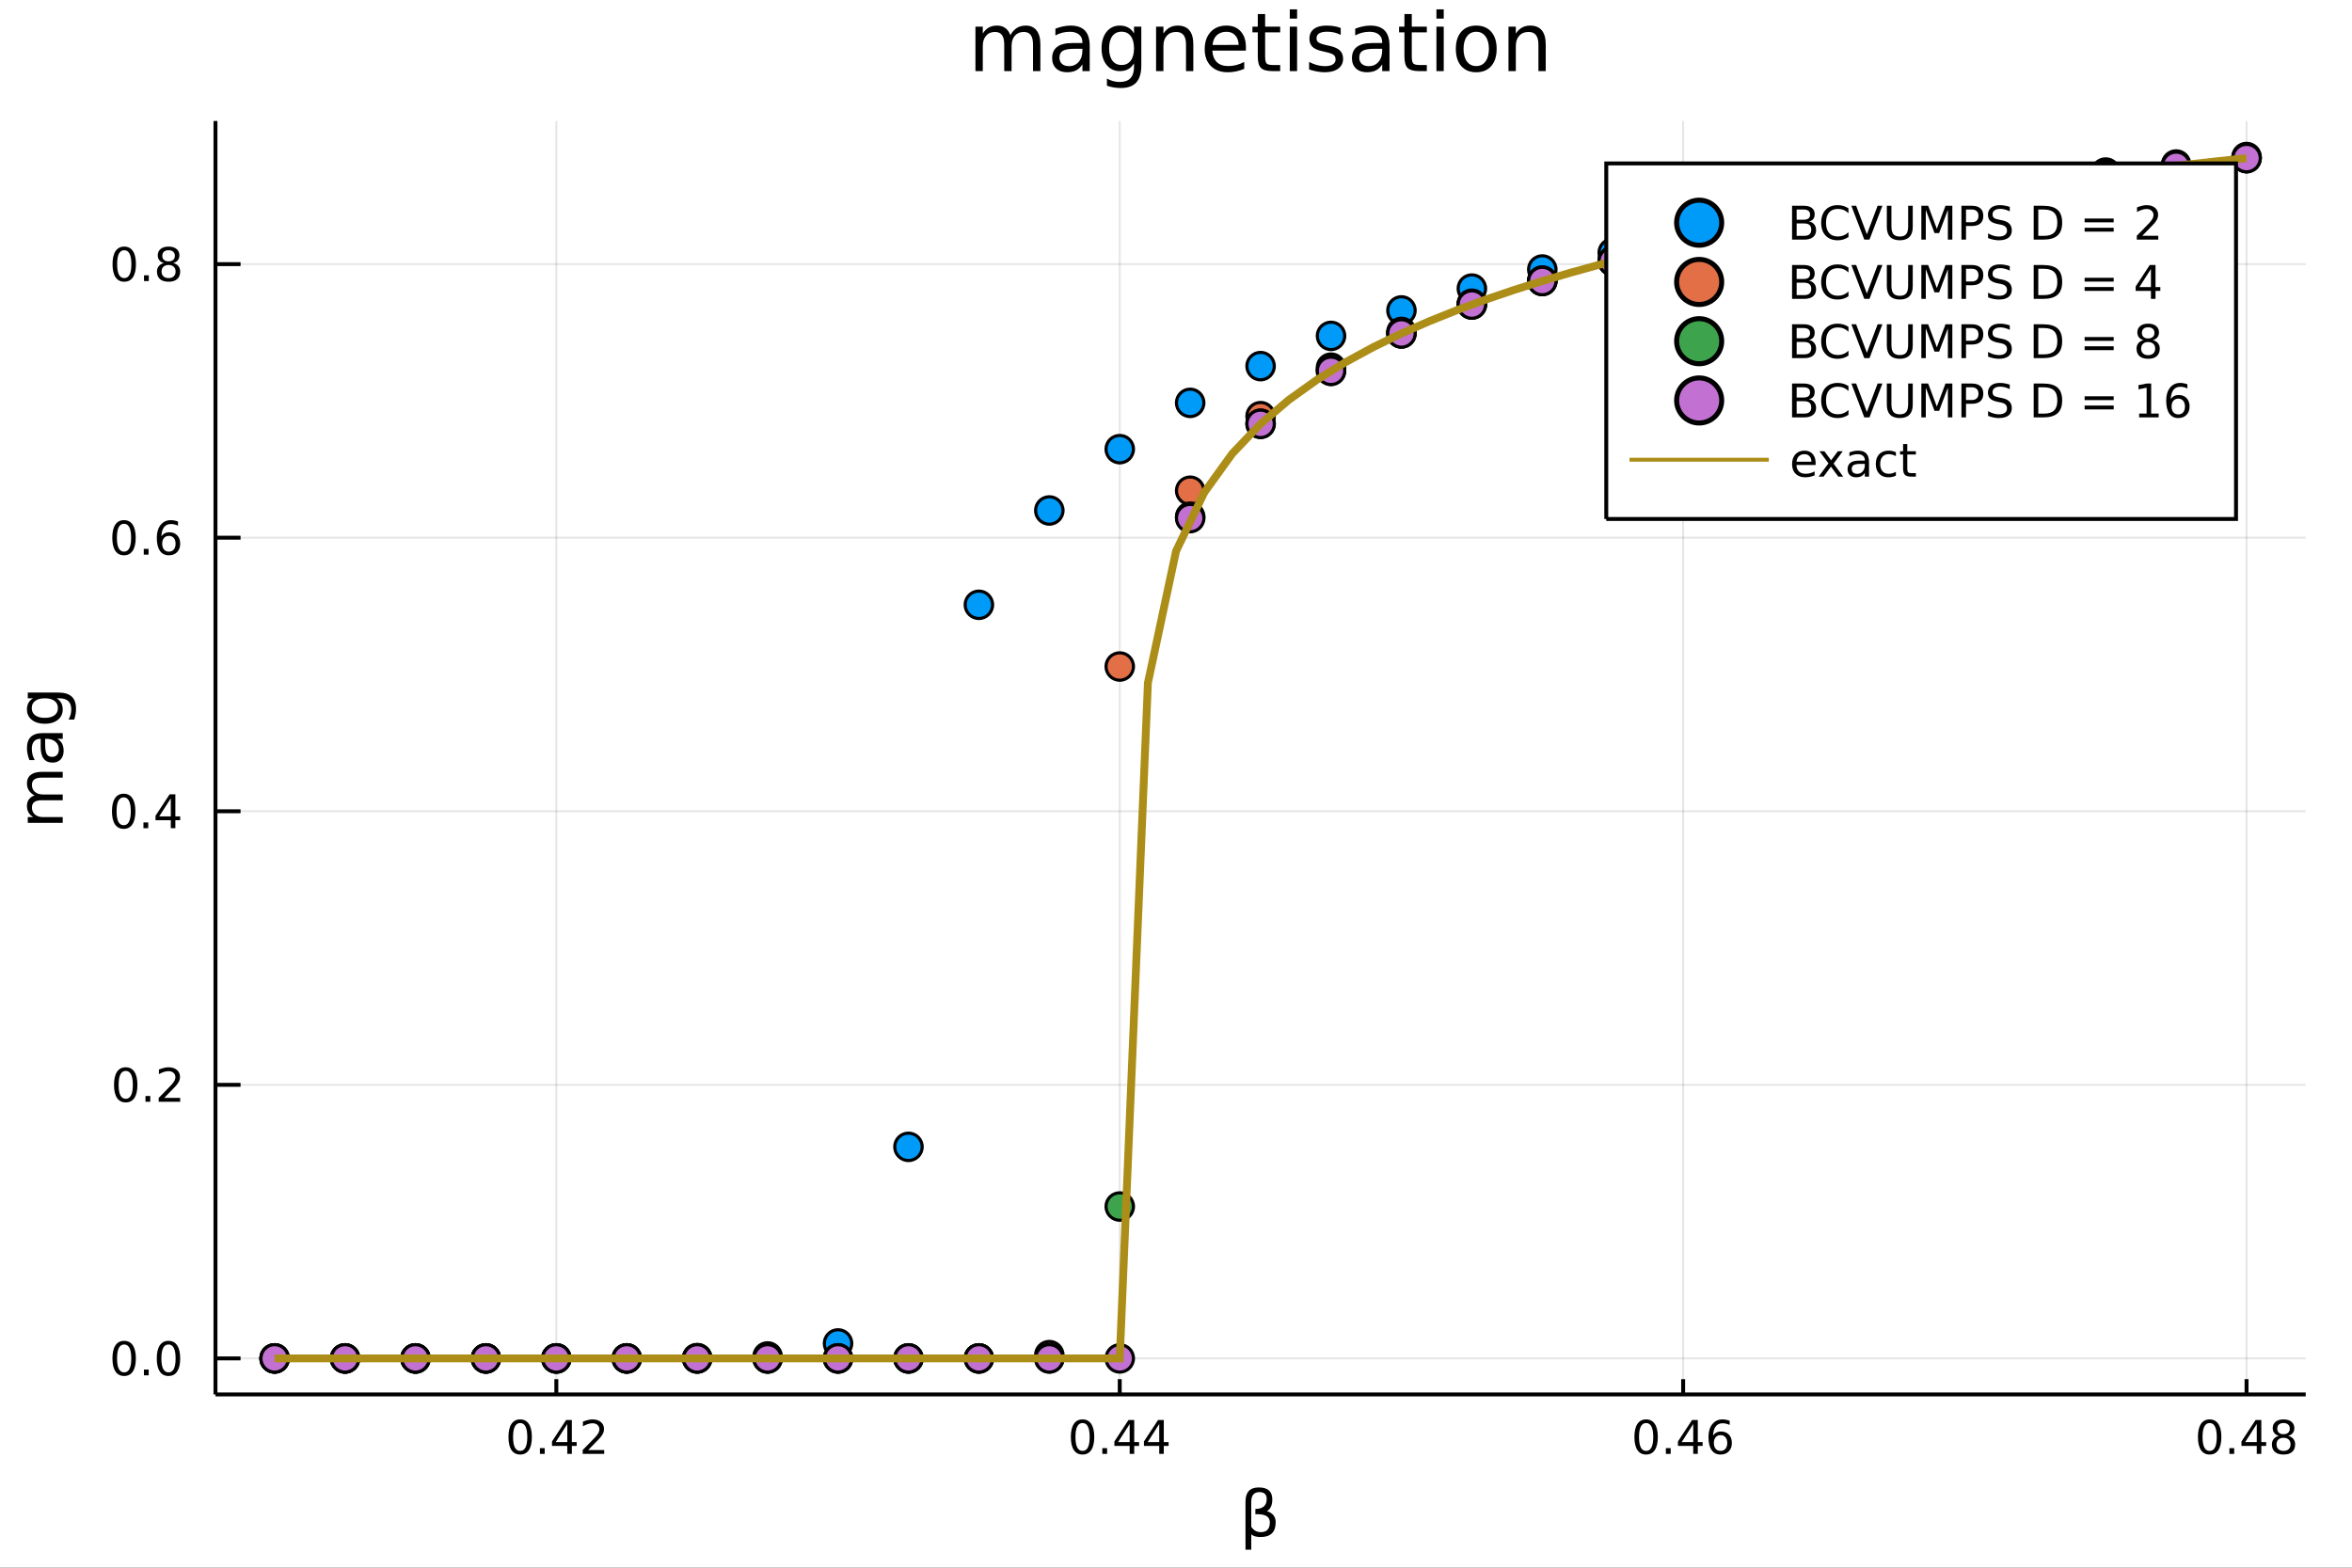 <?xml version="1.0" encoding="utf-8"?>
<svg xmlns="http://www.w3.org/2000/svg" xmlns:xlink="http://www.w3.org/1999/xlink" width="600" height="400" viewBox="0 0 2400 1600">
<rect x="0" y="0" width="2400" height="1600" fill="#333333" stroke="none"/>
<defs>
  <clipPath id="clip590">
    <rect x="0" y="0" width="2400" height="1600"/>
  </clipPath>
</defs>
<path clip-path="url(#clip590)" d="
M0 1600 L2400 1600 L2400 0 L0 0  Z
  " fill="#ffffff" fill-rule="evenodd" fill-opacity="1"/>
<defs>
  <clipPath id="clip591">
    <rect x="480" y="0" width="1681" height="1600"/>
  </clipPath>
</defs>
<path clip-path="url(#clip590)" d="
M219.866 1423.18 L2352.76 1423.18 L2352.76 123.472 L219.866 123.472  Z
  " fill="#ffffff" fill-rule="evenodd" fill-opacity="1"/>
<defs>
  <clipPath id="clip592">
    <rect x="219" y="123" width="2134" height="1301"/>
  </clipPath>
</defs>
<polyline clip-path="url(#clip592)" style="stroke:#000000; stroke-width:2; stroke-opacity:0.1; fill:none" points="
  567.683,1423.18 567.683,123.472 
  "/>
<polyline clip-path="url(#clip592)" style="stroke:#000000; stroke-width:2; stroke-opacity:0.1; fill:none" points="
  1142.59,1423.18 1142.59,123.472 
  "/>
<polyline clip-path="url(#clip592)" style="stroke:#000000; stroke-width:2; stroke-opacity:0.1; fill:none" points="
  1717.49,1423.18 1717.49,123.472 
  "/>
<polyline clip-path="url(#clip592)" style="stroke:#000000; stroke-width:2; stroke-opacity:0.1; fill:none" points="
  2292.39,1423.18 2292.39,123.472 
  "/>
<polyline clip-path="url(#clip590)" style="stroke:#000000; stroke-width:4; stroke-opacity:1; fill:none" points="
  219.866,1423.18 2352.76,1423.18 
  "/>
<polyline clip-path="url(#clip590)" style="stroke:#000000; stroke-width:4; stroke-opacity:1; fill:none" points="
  567.683,1423.18 567.683,1407.58 
  "/>
<polyline clip-path="url(#clip590)" style="stroke:#000000; stroke-width:4; stroke-opacity:1; fill:none" points="
  1142.59,1423.18 1142.59,1407.58 
  "/>
<polyline clip-path="url(#clip590)" style="stroke:#000000; stroke-width:4; stroke-opacity:1; fill:none" points="
  1717.49,1423.18 1717.49,1407.58 
  "/>
<polyline clip-path="url(#clip590)" style="stroke:#000000; stroke-width:4; stroke-opacity:1; fill:none" points="
  2292.39,1423.18 2292.39,1407.58 
  "/>
<path clip-path="url(#clip590)" d="M 0 0 M530.785 1452.37 Q527.173 1452.37 525.345 1455.94 Q523.539 1459.48 523.539 1466.61 Q523.539 1473.71 525.345 1477.28 Q527.173 1480.82 530.785 1480.82 Q534.419 1480.82 536.224 1477.28 Q538.053 1473.71 538.053 1466.61 Q538.053 1459.48 536.224 1455.94 Q534.419 1452.37 530.785 1452.37 M530.785 1448.67 Q536.595 1448.67 539.65 1453.27 Q542.729 1457.86 542.729 1466.61 Q542.729 1475.33 539.65 1479.94 Q536.595 1484.52 530.785 1484.52 Q524.974 1484.52 521.896 1479.94 Q518.84 1475.33 518.84 1466.61 Q518.84 1457.86 521.896 1453.27 Q524.974 1448.67 530.785 1448.67 Z" fill="#000000" fill-rule="evenodd" fill-opacity="1" /><path clip-path="url(#clip590)" d="M 0 0 M550.946 1477.97 L555.831 1477.97 L555.831 1483.85 L550.946 1483.85 L550.946 1477.97 Z" fill="#000000" fill-rule="evenodd" fill-opacity="1" /><path clip-path="url(#clip590)" d="M 0 0 M578.863 1453.37 L567.058 1471.81 L578.863 1471.81 L578.863 1453.37 M577.636 1449.29 L583.516 1449.29 L583.516 1471.81 L588.446 1471.81 L588.446 1475.7 L583.516 1475.7 L583.516 1483.85 L578.863 1483.85 L578.863 1475.7 L563.261 1475.7 L563.261 1471.19 L577.636 1449.29 Z" fill="#000000" fill-rule="evenodd" fill-opacity="1" /><path clip-path="url(#clip590)" d="M 0 0 M600.205 1479.92 L616.525 1479.92 L616.525 1483.85 L594.581 1483.85 L594.581 1479.92 Q597.243 1477.16 601.826 1472.53 Q606.432 1467.88 607.613 1466.54 Q609.858 1464.01 610.738 1462.28 Q611.641 1460.52 611.641 1458.83 Q611.641 1456.07 609.696 1454.34 Q607.775 1452.6 604.673 1452.6 Q602.474 1452.6 600.02 1453.37 Q597.59 1454.13 594.812 1455.68 L594.812 1450.96 Q597.636 1449.82 600.09 1449.25 Q602.543 1448.67 604.58 1448.67 Q609.951 1448.67 613.145 1451.35 Q616.34 1454.04 616.34 1458.53 Q616.34 1460.66 615.529 1462.58 Q614.742 1464.48 612.636 1467.07 Q612.057 1467.74 608.955 1470.96 Q605.854 1474.15 600.205 1479.92 Z" fill="#000000" fill-rule="evenodd" fill-opacity="1" /><path clip-path="url(#clip590)" d="M 0 0 M1104.65 1452.37 Q1101.03 1452.37 1099.21 1455.94 Q1097.4 1459.48 1097.4 1466.61 Q1097.4 1473.71 1099.21 1477.28 Q1101.03 1480.82 1104.65 1480.82 Q1108.28 1480.82 1110.09 1477.28 Q1111.91 1473.71 1111.91 1466.61 Q1111.91 1459.48 1110.09 1455.94 Q1108.28 1452.37 1104.65 1452.37 M1104.65 1448.67 Q1110.46 1448.67 1113.51 1453.27 Q1116.59 1457.86 1116.59 1466.61 Q1116.59 1475.33 1113.51 1479.94 Q1110.46 1484.52 1104.65 1484.52 Q1098.84 1484.52 1095.76 1479.94 Q1092.7 1475.33 1092.7 1466.61 Q1092.7 1457.86 1095.76 1453.27 Q1098.84 1448.67 1104.65 1448.67 Z" fill="#000000" fill-rule="evenodd" fill-opacity="1" /><path clip-path="url(#clip590)" d="M 0 0 M1124.81 1477.97 L1129.69 1477.97 L1129.69 1483.85 L1124.81 1483.85 L1124.81 1477.97 Z" fill="#000000" fill-rule="evenodd" fill-opacity="1" /><path clip-path="url(#clip590)" d="M 0 0 M1152.72 1453.37 L1140.92 1471.81 L1152.72 1471.81 L1152.72 1453.37 M1151.5 1449.29 L1157.38 1449.29 L1157.38 1471.81 L1162.31 1471.81 L1162.31 1475.7 L1157.38 1475.7 L1157.38 1483.85 L1152.72 1483.85 L1152.72 1475.7 L1137.12 1475.7 L1137.12 1471.19 L1151.5 1449.29 Z" fill="#000000" fill-rule="evenodd" fill-opacity="1" /><path clip-path="url(#clip590)" d="M 0 0 M1182.89 1453.37 L1171.08 1471.81 L1182.89 1471.81 L1182.89 1453.37 M1181.66 1449.29 L1187.54 1449.29 L1187.54 1471.81 L1192.47 1471.81 L1192.47 1475.7 L1187.54 1475.7 L1187.54 1483.85 L1182.89 1483.85 L1182.89 1475.7 L1167.28 1475.7 L1167.28 1471.19 L1181.66 1449.29 Z" fill="#000000" fill-rule="evenodd" fill-opacity="1" /><path clip-path="url(#clip590)" d="M 0 0 M1679.71 1452.37 Q1676.1 1452.37 1674.27 1455.94 Q1672.47 1459.48 1672.47 1466.61 Q1672.47 1473.71 1674.27 1477.28 Q1676.1 1480.82 1679.71 1480.82 Q1683.34 1480.82 1685.15 1477.28 Q1686.98 1473.71 1686.98 1466.61 Q1686.98 1459.48 1685.15 1455.94 Q1683.34 1452.37 1679.71 1452.37 M1679.71 1448.67 Q1685.52 1448.67 1688.58 1453.27 Q1691.66 1457.86 1691.66 1466.61 Q1691.66 1475.33 1688.58 1479.94 Q1685.52 1484.52 1679.71 1484.52 Q1673.9 1484.52 1670.82 1479.94 Q1667.77 1475.33 1667.77 1466.61 Q1667.77 1457.86 1670.82 1453.27 Q1673.9 1448.67 1679.71 1448.67 Z" fill="#000000" fill-rule="evenodd" fill-opacity="1" /><path clip-path="url(#clip590)" d="M 0 0 M1699.87 1477.97 L1704.76 1477.97 L1704.76 1483.85 L1699.87 1483.85 L1699.87 1477.97 Z" fill="#000000" fill-rule="evenodd" fill-opacity="1" /><path clip-path="url(#clip590)" d="M 0 0 M1727.79 1453.37 L1715.98 1471.81 L1727.79 1471.81 L1727.79 1453.37 M1726.56 1449.29 L1732.44 1449.29 L1732.44 1471.81 L1737.37 1471.81 L1737.37 1475.7 L1732.44 1475.7 L1732.44 1483.85 L1727.79 1483.85 L1727.79 1475.7 L1712.19 1475.7 L1712.19 1471.19 L1726.56 1449.29 Z" fill="#000000" fill-rule="evenodd" fill-opacity="1" /><path clip-path="url(#clip590)" d="M 0 0 M1755.68 1464.71 Q1752.53 1464.71 1750.68 1466.86 Q1748.85 1469.01 1748.85 1472.76 Q1748.85 1476.49 1750.68 1478.67 Q1752.53 1480.82 1755.68 1480.82 Q1758.83 1480.82 1760.66 1478.67 Q1762.51 1476.49 1762.51 1472.76 Q1762.51 1469.01 1760.66 1466.86 Q1758.83 1464.71 1755.68 1464.71 M1764.96 1450.06 L1764.96 1454.31 Q1763.21 1453.48 1761.4 1453.04 Q1759.62 1452.6 1757.86 1452.6 Q1753.23 1452.6 1750.78 1455.73 Q1748.34 1458.85 1748 1465.17 Q1749.36 1463.16 1751.42 1462.09 Q1753.48 1461 1755.96 1461 Q1761.17 1461 1764.18 1464.18 Q1767.21 1467.32 1767.21 1472.76 Q1767.21 1478.09 1764.06 1481.31 Q1760.91 1484.52 1755.68 1484.52 Q1749.69 1484.52 1746.52 1479.94 Q1743.34 1475.33 1743.34 1466.61 Q1743.34 1458.41 1747.23 1453.55 Q1751.12 1448.67 1757.67 1448.67 Q1759.43 1448.67 1761.21 1449.01 Q1763.02 1449.36 1764.96 1450.06 Z" fill="#000000" fill-rule="evenodd" fill-opacity="1" /><path clip-path="url(#clip590)" d="M 0 0 M2254.74 1452.37 Q2251.13 1452.37 2249.3 1455.94 Q2247.5 1459.48 2247.5 1466.61 Q2247.5 1473.71 2249.3 1477.28 Q2251.13 1480.82 2254.74 1480.82 Q2258.38 1480.82 2260.18 1477.28 Q2262.01 1473.71 2262.01 1466.61 Q2262.01 1459.48 2260.18 1455.94 Q2258.38 1452.37 2254.74 1452.37 M2254.74 1448.67 Q2260.55 1448.67 2263.61 1453.27 Q2266.69 1457.86 2266.69 1466.61 Q2266.69 1475.33 2263.61 1479.94 Q2260.55 1484.52 2254.74 1484.52 Q2248.93 1484.52 2245.85 1479.94 Q2242.8 1475.33 2242.8 1466.61 Q2242.8 1457.86 2245.85 1453.27 Q2248.93 1448.67 2254.74 1448.67 Z" fill="#000000" fill-rule="evenodd" fill-opacity="1" /><path clip-path="url(#clip590)" d="M 0 0 M2274.9 1477.97 L2279.79 1477.97 L2279.79 1483.85 L2274.9 1483.85 L2274.9 1477.97 Z" fill="#000000" fill-rule="evenodd" fill-opacity="1" /><path clip-path="url(#clip590)" d="M 0 0 M2302.82 1453.37 L2291.01 1471.81 L2302.82 1471.81 L2302.82 1453.37 M2301.59 1449.29 L2307.47 1449.29 L2307.47 1471.81 L2312.4 1471.81 L2312.4 1475.7 L2307.47 1475.7 L2307.47 1483.85 L2302.82 1483.85 L2302.82 1475.7 L2287.22 1475.7 L2287.22 1471.19 L2301.59 1449.29 Z" fill="#000000" fill-rule="evenodd" fill-opacity="1" /><path clip-path="url(#clip590)" d="M 0 0 M2330.13 1467.44 Q2326.8 1467.44 2324.88 1469.22 Q2322.98 1471 2322.98 1474.13 Q2322.98 1477.25 2324.88 1479.04 Q2326.8 1480.82 2330.13 1480.82 Q2333.47 1480.82 2335.39 1479.04 Q2337.31 1477.23 2337.31 1474.13 Q2337.31 1471 2335.39 1469.22 Q2333.49 1467.44 2330.13 1467.44 M2325.46 1465.45 Q2322.45 1464.71 2320.76 1462.65 Q2319.09 1460.59 2319.09 1457.63 Q2319.09 1453.48 2322.03 1451.07 Q2325 1448.67 2330.13 1448.67 Q2335.3 1448.67 2338.24 1451.07 Q2341.18 1453.48 2341.18 1457.63 Q2341.18 1460.59 2339.49 1462.65 Q2337.82 1464.71 2334.83 1465.45 Q2338.21 1466.24 2340.09 1468.53 Q2341.99 1470.82 2341.99 1474.13 Q2341.99 1479.15 2338.91 1481.84 Q2335.85 1484.52 2330.13 1484.52 Q2324.42 1484.52 2321.34 1481.84 Q2318.28 1479.15 2318.28 1474.13 Q2318.28 1470.82 2320.18 1468.53 Q2322.08 1466.24 2325.46 1465.45 M2323.75 1458.06 Q2323.75 1460.75 2325.41 1462.25 Q2327.1 1463.76 2330.13 1463.76 Q2333.14 1463.76 2334.83 1462.25 Q2336.55 1460.75 2336.55 1458.06 Q2336.55 1455.38 2334.83 1453.88 Q2333.14 1452.37 2330.13 1452.37 Q2327.1 1452.37 2325.41 1453.88 Q2323.75 1455.38 2323.75 1458.06 Z" fill="#000000" fill-rule="evenodd" fill-opacity="1" /><path clip-path="url(#clip590)" d="M 0 0 M1276.79 1565.85 L1276.79 1581.6 L1270.91 1581.6 L1270.91 1532.62 Q1270.91 1518.1 1284.47 1518.1 Q1298.28 1518.1 1298.28 1530.36 Q1298.28 1539.08 1292.8 1542.26 Q1301.72 1545.13 1301.72 1553.63 Q1301.72 1568.71 1286.37 1568.71 Q1279.63 1568.71 1276.79 1565.85 M1276.79 1558.21 Q1280.33 1563.72 1286.6 1563.72 Q1295.76 1563.72 1295.76 1553.72 Q1295.76 1544.75 1281 1545.45 L1281 1540.03 Q1292.55 1540.03 1292.55 1529.85 Q1292.55 1522.88 1285.1 1522.88 Q1276.79 1522.88 1276.79 1532.81 L1276.79 1558.21 Z" fill="#000000" fill-rule="evenodd" fill-opacity="1" /><polyline clip-path="url(#clip592)" style="stroke:#000000; stroke-width:2; stroke-opacity:0.1; fill:none" points="
  219.866,1386.4 2352.76,1386.4 
  "/>
<polyline clip-path="url(#clip592)" style="stroke:#000000; stroke-width:2; stroke-opacity:0.1; fill:none" points="
  219.866,1107.19 2352.76,1107.19 
  "/>
<polyline clip-path="url(#clip592)" style="stroke:#000000; stroke-width:2; stroke-opacity:0.1; fill:none" points="
  219.866,827.988 2352.76,827.988 
  "/>
<polyline clip-path="url(#clip592)" style="stroke:#000000; stroke-width:2; stroke-opacity:0.1; fill:none" points="
  219.866,548.784 2352.76,548.784 
  "/>
<polyline clip-path="url(#clip592)" style="stroke:#000000; stroke-width:2; stroke-opacity:0.1; fill:none" points="
  219.866,269.58 2352.76,269.58 
  "/>
<polyline clip-path="url(#clip590)" style="stroke:#000000; stroke-width:4; stroke-opacity:1; fill:none" points="
  219.866,1423.18 219.866,123.472 
  "/>
<polyline clip-path="url(#clip590)" style="stroke:#000000; stroke-width:4; stroke-opacity:1; fill:none" points="
  219.866,1386.4 245.461,1386.4 
  "/>
<polyline clip-path="url(#clip590)" style="stroke:#000000; stroke-width:4; stroke-opacity:1; fill:none" points="
  219.866,1107.19 245.461,1107.19 
  "/>
<polyline clip-path="url(#clip590)" style="stroke:#000000; stroke-width:4; stroke-opacity:1; fill:none" points="
  219.866,827.988 245.461,827.988 
  "/>
<polyline clip-path="url(#clip590)" style="stroke:#000000; stroke-width:4; stroke-opacity:1; fill:none" points="
  219.866,548.784 245.461,548.784 
  "/>
<polyline clip-path="url(#clip590)" style="stroke:#000000; stroke-width:4; stroke-opacity:1; fill:none" points="
  219.866,269.58 245.461,269.58 
  "/>
<path clip-path="url(#clip590)" d="M 0 0 M126.691 1372.19 Q123.08 1372.19 121.251 1375.76 Q119.445 1379.3 119.445 1386.43 Q119.445 1393.54 121.251 1397.1 Q123.08 1400.64 126.691 1400.64 Q130.325 1400.64 132.13 1397.1 Q133.959 1393.54 133.959 1386.43 Q133.959 1379.3 132.13 1375.76 Q130.325 1372.19 126.691 1372.19 M126.691 1368.49 Q132.501 1368.49 135.556 1373.1 Q138.635 1377.68 138.635 1386.43 Q138.635 1395.16 135.556 1399.76 Q132.501 1404.35 126.691 1404.35 Q120.88 1404.35 117.802 1399.76 Q114.746 1395.16 114.746 1386.43 Q114.746 1377.68 117.802 1373.1 Q120.88 1368.49 126.691 1368.49 Z" fill="#000000" fill-rule="evenodd" fill-opacity="1" /><path clip-path="url(#clip590)" d="M 0 0 M146.853 1397.8 L151.737 1397.8 L151.737 1403.68 L146.853 1403.68 L146.853 1397.8 Z" fill="#000000" fill-rule="evenodd" fill-opacity="1" /><path clip-path="url(#clip590)" d="M 0 0 M171.922 1372.19 Q168.311 1372.19 166.482 1375.76 Q164.677 1379.3 164.677 1386.43 Q164.677 1393.54 166.482 1397.1 Q168.311 1400.64 171.922 1400.64 Q175.556 1400.64 177.362 1397.1 Q179.19 1393.54 179.19 1386.43 Q179.19 1379.3 177.362 1375.76 Q175.556 1372.19 171.922 1372.19 M171.922 1368.49 Q177.732 1368.49 180.788 1373.1 Q183.866 1377.68 183.866 1386.43 Q183.866 1395.16 180.788 1399.76 Q177.732 1404.35 171.922 1404.35 Q166.112 1404.35 163.033 1399.76 Q159.978 1395.16 159.978 1386.43 Q159.978 1377.68 163.033 1373.1 Q166.112 1368.49 171.922 1368.49 Z" fill="#000000" fill-rule="evenodd" fill-opacity="1" /><path clip-path="url(#clip590)" d="M 0 0 M128.288 1092.99 Q124.677 1092.99 122.848 1096.56 Q121.043 1100.1 121.043 1107.23 Q121.043 1114.33 122.848 1117.9 Q124.677 1121.44 128.288 1121.44 Q131.922 1121.44 133.728 1117.9 Q135.556 1114.33 135.556 1107.23 Q135.556 1100.1 133.728 1096.56 Q131.922 1092.99 128.288 1092.99 M128.288 1089.29 Q134.098 1089.29 137.154 1093.89 Q140.232 1098.48 140.232 1107.23 Q140.232 1115.95 137.154 1120.56 Q134.098 1125.14 128.288 1125.14 Q122.478 1125.14 119.399 1120.56 Q116.343 1115.95 116.343 1107.23 Q116.343 1098.48 119.399 1093.89 Q122.478 1089.29 128.288 1089.29 Z" fill="#000000" fill-rule="evenodd" fill-opacity="1" /><path clip-path="url(#clip590)" d="M 0 0 M148.45 1118.59 L153.334 1118.59 L153.334 1124.47 L148.45 1124.47 L148.45 1118.59 Z" fill="#000000" fill-rule="evenodd" fill-opacity="1" /><path clip-path="url(#clip590)" d="M 0 0 M167.547 1120.54 L183.866 1120.54 L183.866 1124.47 L161.922 1124.47 L161.922 1120.54 Q164.584 1117.78 169.167 1113.15 Q173.774 1108.5 174.954 1107.16 Q177.2 1104.63 178.079 1102.9 Q178.982 1101.14 178.982 1099.45 Q178.982 1096.69 177.038 1094.96 Q175.116 1093.22 172.014 1093.22 Q169.815 1093.22 167.362 1093.99 Q164.931 1094.75 162.153 1096.3 L162.153 1091.58 Q164.977 1090.44 167.431 1089.87 Q169.885 1089.29 171.922 1089.29 Q177.292 1089.29 180.487 1091.97 Q183.681 1094.66 183.681 1099.15 Q183.681 1101.28 182.871 1103.2 Q182.084 1105.1 179.977 1107.69 Q179.399 1108.36 176.297 1111.58 Q173.195 1114.77 167.547 1120.54 Z" fill="#000000" fill-rule="evenodd" fill-opacity="1" /><path clip-path="url(#clip590)" d="M 0 0 M126.205 813.786 Q122.593 813.786 120.765 817.351 Q118.959 820.893 118.959 828.022 Q118.959 835.129 120.765 838.694 Q122.593 842.235 126.205 842.235 Q129.839 842.235 131.644 838.694 Q133.473 835.129 133.473 828.022 Q133.473 820.893 131.644 817.351 Q129.839 813.786 126.205 813.786 M126.205 810.083 Q132.015 810.083 135.07 814.689 Q138.149 819.273 138.149 828.022 Q138.149 836.749 135.07 841.356 Q132.015 845.939 126.205 845.939 Q120.394 845.939 117.316 841.356 Q114.26 836.749 114.26 828.022 Q114.26 819.273 117.316 814.689 Q120.394 810.083 126.205 810.083 Z" fill="#000000" fill-rule="evenodd" fill-opacity="1" /><path clip-path="url(#clip590)" d="M 0 0 M146.366 839.388 L151.251 839.388 L151.251 845.268 L146.366 845.268 L146.366 839.388 Z" fill="#000000" fill-rule="evenodd" fill-opacity="1" /><path clip-path="url(#clip590)" d="M 0 0 M174.283 814.782 L162.477 833.231 L174.283 833.231 L174.283 814.782 M173.056 810.708 L178.936 810.708 L178.936 833.231 L183.866 833.231 L183.866 837.12 L178.936 837.12 L178.936 845.268 L174.283 845.268 L174.283 837.12 L158.681 837.12 L158.681 832.606 L173.056 810.708 Z" fill="#000000" fill-rule="evenodd" fill-opacity="1" /><path clip-path="url(#clip590)" d="M 0 0 M126.529 534.582 Q122.918 534.582 121.089 538.147 Q119.283 541.689 119.283 548.819 Q119.283 555.925 121.089 559.49 Q122.918 563.031 126.529 563.031 Q130.163 563.031 131.968 559.49 Q133.797 555.925 133.797 548.819 Q133.797 541.689 131.968 538.147 Q130.163 534.582 126.529 534.582 M126.529 530.879 Q132.339 530.879 135.394 535.485 Q138.473 540.069 138.473 548.819 Q138.473 557.545 135.394 562.152 Q132.339 566.735 126.529 566.735 Q120.718 566.735 117.64 562.152 Q114.584 557.545 114.584 548.819 Q114.584 540.069 117.64 535.485 Q120.718 530.879 126.529 530.879 Z" fill="#000000" fill-rule="evenodd" fill-opacity="1" /><path clip-path="url(#clip590)" d="M 0 0 M146.691 560.184 L151.575 560.184 L151.575 566.064 L146.691 566.064 L146.691 560.184 Z" fill="#000000" fill-rule="evenodd" fill-opacity="1" /><path clip-path="url(#clip590)" d="M 0 0 M172.339 546.92 Q169.19 546.92 167.339 549.073 Q165.51 551.226 165.51 554.976 Q165.51 558.703 167.339 560.879 Q169.19 563.031 172.339 563.031 Q175.487 563.031 177.315 560.879 Q179.167 558.703 179.167 554.976 Q179.167 551.226 177.315 549.073 Q175.487 546.92 172.339 546.92 M181.621 532.268 L181.621 536.527 Q179.862 535.694 178.056 535.254 Q176.274 534.814 174.514 534.814 Q169.885 534.814 167.431 537.939 Q165.001 541.064 164.653 547.383 Q166.019 545.369 168.079 544.305 Q170.139 543.217 172.616 543.217 Q177.825 543.217 180.834 546.388 Q183.866 549.536 183.866 554.976 Q183.866 560.3 180.718 563.517 Q177.57 566.735 172.339 566.735 Q166.343 566.735 163.172 562.152 Q160.001 557.545 160.001 548.819 Q160.001 540.624 163.89 535.763 Q167.778 530.879 174.329 530.879 Q176.089 530.879 177.871 531.226 Q179.676 531.573 181.621 532.268 Z" fill="#000000" fill-rule="evenodd" fill-opacity="1" /><path clip-path="url(#clip590)" d="M 0 0 M126.783 255.379 Q123.172 255.379 121.343 258.943 Q119.538 262.485 119.538 269.615 Q119.538 276.721 121.343 280.286 Q123.172 283.827 126.783 283.827 Q130.417 283.827 132.223 280.286 Q134.052 276.721 134.052 269.615 Q134.052 262.485 132.223 258.943 Q130.417 255.379 126.783 255.379 M126.783 251.675 Q132.593 251.675 135.649 256.281 Q138.728 260.865 138.728 269.615 Q138.728 278.341 135.649 282.948 Q132.593 287.531 126.783 287.531 Q120.973 287.531 117.894 282.948 Q114.839 278.341 114.839 269.615 Q114.839 260.865 117.894 256.281 Q120.973 251.675 126.783 251.675 Z" fill="#000000" fill-rule="evenodd" fill-opacity="1" /><path clip-path="url(#clip590)" d="M 0 0 M146.945 280.98 L151.829 280.98 L151.829 286.86 L146.945 286.86 L146.945 280.98 Z" fill="#000000" fill-rule="evenodd" fill-opacity="1" /><path clip-path="url(#clip590)" d="M 0 0 M172.014 270.448 Q168.681 270.448 166.76 272.23 Q164.862 274.013 164.862 277.138 Q164.862 280.263 166.76 282.045 Q168.681 283.827 172.014 283.827 Q175.348 283.827 177.269 282.045 Q179.19 280.239 179.19 277.138 Q179.19 274.013 177.269 272.23 Q175.371 270.448 172.014 270.448 M167.339 268.457 Q164.329 267.716 162.64 265.656 Q160.973 263.596 160.973 260.633 Q160.973 256.49 163.913 254.082 Q166.876 251.675 172.014 251.675 Q177.176 251.675 180.116 254.082 Q183.056 256.49 183.056 260.633 Q183.056 263.596 181.366 265.656 Q179.7 267.716 176.714 268.457 Q180.093 269.244 181.968 271.536 Q183.866 273.827 183.866 277.138 Q183.866 282.161 180.788 284.846 Q177.732 287.531 172.014 287.531 Q166.297 287.531 163.218 284.846 Q160.163 282.161 160.163 277.138 Q160.163 273.827 162.061 271.536 Q163.959 269.244 167.339 268.457 M165.626 261.073 Q165.626 263.758 167.292 265.263 Q168.982 266.767 172.014 266.767 Q175.024 266.767 176.714 265.263 Q178.426 263.758 178.426 261.073 Q178.426 258.388 176.714 256.883 Q175.024 255.379 172.014 255.379 Q168.982 255.379 167.292 256.883 Q165.626 258.388 165.626 261.073 Z" fill="#000000" fill-rule="evenodd" fill-opacity="1" /><path clip-path="url(#clip590)" d="M 0 0 M35.199 811.839 Q31.253 809.642 29.375 806.587 Q27.497 803.531 27.497 799.394 Q27.497 793.824 31.412 790.8 Q35.295 787.776 42.488 787.776 L64.004 787.776 L64.004 793.664 L42.679 793.664 Q37.555 793.664 35.072 795.479 Q32.589 797.293 32.589 801.017 Q32.589 805.568 35.613 808.21 Q38.637 810.852 43.857 810.852 L64.004 810.852 L64.004 816.74 L42.679 816.74 Q37.523 816.74 35.072 818.554 Q32.589 820.369 32.589 824.156 Q32.589 828.644 35.645 831.286 Q38.669 833.928 43.857 833.928 L64.004 833.928 L64.004 839.816 L28.356 839.816 L28.356 833.928 L33.894 833.928 Q30.616 831.922 29.056 829.121 Q27.497 826.32 27.497 822.469 Q27.497 818.586 29.47 815.881 Q31.444 813.143 35.199 811.839 Z" fill="#000000" fill-rule="evenodd" fill-opacity="1" /><path clip-path="url(#clip590)" d="M 0 0 M46.085 759.894 Q46.085 766.992 47.708 769.729 Q49.331 772.467 53.246 772.467 Q56.365 772.467 58.211 770.43 Q60.026 768.361 60.026 764.828 Q60.026 759.958 56.588 757.03 Q53.119 754.07 47.39 754.07 L46.085 754.07 L46.085 759.894 M43.666 748.213 L64.004 748.213 L64.004 754.07 L58.593 754.07 Q61.84 756.075 63.399 759.067 Q64.927 762.059 64.927 766.387 Q64.927 771.862 61.872 775.108 Q58.784 778.323 53.628 778.323 Q47.612 778.323 44.557 774.313 Q41.501 770.27 41.501 762.281 L41.501 754.07 L40.928 754.07 Q36.886 754.07 34.69 756.743 Q32.462 759.385 32.462 764.191 Q32.462 767.247 33.194 770.143 Q33.926 773.04 35.39 775.713 L29.98 775.713 Q28.738 772.498 28.133 769.475 Q27.497 766.451 27.497 763.586 Q27.497 755.852 31.507 752.033 Q35.518 748.213 43.666 748.213 Z" fill="#000000" fill-rule="evenodd" fill-opacity="1" /><path clip-path="url(#clip590)" d="M 0 0 M45.766 712.693 Q39.401 712.693 35.9 715.334 Q32.398 717.944 32.398 722.687 Q32.398 727.397 35.9 730.039 Q39.401 732.649 45.766 732.649 Q52.1 732.649 55.601 730.039 Q59.103 727.397 59.103 722.687 Q59.103 717.944 55.601 715.334 Q52.1 712.693 45.766 712.693 M59.58 706.836 Q68.683 706.836 73.107 710.878 Q77.563 714.921 77.563 723.26 Q77.563 726.347 77.086 729.084 Q76.64 731.822 75.685 734.4 L69.988 734.4 Q71.388 731.822 72.057 729.307 Q72.725 726.793 72.725 724.183 Q72.725 718.422 69.701 715.557 Q66.71 712.693 60.63 712.693 L57.734 712.693 Q60.885 714.507 62.445 717.34 Q64.004 720.172 64.004 724.119 Q64.004 730.676 59.007 734.686 Q54.01 738.697 45.766 738.697 Q37.491 738.697 32.494 734.686 Q27.497 730.676 27.497 724.119 Q27.497 720.172 29.056 717.34 Q30.616 714.507 33.767 712.693 L28.356 712.693 L28.356 706.836 L59.58 706.836 Z" fill="#000000" fill-rule="evenodd" fill-opacity="1" /><path clip-path="url(#clip590)" d="M 0 0 M1030.96 35.915 Q1033.76 30.892 1037.65 28.502 Q1041.54 26.112 1046.8 26.112 Q1053.89 26.112 1057.74 31.095 Q1061.59 36.037 1061.59 45.192 L1061.59 72.576 L1054.09 72.576 L1054.09 45.435 Q1054.09 38.913 1051.78 35.753 Q1049.47 32.594 1044.74 32.594 Q1038.94 32.594 1035.58 36.442 Q1032.22 40.29 1032.22 46.934 L1032.22 72.576 L1024.72 72.576 L1024.72 45.435 Q1024.72 38.873 1022.41 35.753 Q1020.11 32.594 1015.29 32.594 Q1009.57 32.594 1006.21 36.482 Q1002.85 40.331 1002.85 46.934 L1002.85 72.576 L995.355 72.576 L995.355 27.206 L1002.85 27.206 L1002.85 34.254 Q1005.4 30.082 1008.97 28.097 Q1012.53 26.112 1017.43 26.112 Q1022.37 26.112 1025.82 28.624 Q1029.3 31.135 1030.96 35.915 Z" fill="#000000" fill-rule="evenodd" fill-opacity="1" /><path clip-path="url(#clip590)" d="M 0 0 M1097.07 49.769 Q1088.04 49.769 1084.56 51.835 Q1081.07 53.901 1081.07 58.884 Q1081.07 62.854 1083.66 65.203 Q1086.3 67.512 1090.79 67.512 Q1096.99 67.512 1100.72 63.137 Q1104.49 58.722 1104.49 51.43 L1104.49 49.769 L1097.07 49.769 M1111.94 46.691 L1111.94 72.576 L1104.49 72.576 L1104.49 65.689 Q1101.93 69.821 1098.13 71.806 Q1094.32 73.751 1088.81 73.751 Q1081.84 73.751 1077.71 69.862 Q1073.62 65.933 1073.62 59.37 Q1073.62 51.714 1078.72 47.825 Q1083.87 43.936 1094.03 43.936 L1104.49 43.936 L1104.49 43.207 Q1104.49 38.062 1101.08 35.267 Q1097.72 32.431 1091.6 32.431 Q1087.72 32.431 1084.03 33.363 Q1080.34 34.295 1076.94 36.158 L1076.94 29.272 Q1081.03 27.692 1084.88 26.922 Q1088.73 26.112 1092.37 26.112 Q1102.22 26.112 1107.08 31.216 Q1111.94 36.32 1111.94 46.691 Z" fill="#000000" fill-rule="evenodd" fill-opacity="1" /><path clip-path="url(#clip590)" d="M 0 0 M1157.15 49.364 Q1157.15 41.263 1153.79 36.806 Q1150.46 32.35 1144.43 32.35 Q1138.43 32.35 1135.07 36.806 Q1131.75 41.263 1131.75 49.364 Q1131.75 57.426 1135.07 61.882 Q1138.43 66.338 1144.43 66.338 Q1150.46 66.338 1153.79 61.882 Q1157.15 57.426 1157.15 49.364 M1164.6 66.945 Q1164.6 78.531 1159.46 84.162 Q1154.31 89.833 1143.7 89.833 Q1139.77 89.833 1136.29 89.225 Q1132.8 88.658 1129.52 87.443 L1129.52 80.192 Q1132.8 81.974 1136 82.825 Q1139.2 83.675 1142.52 83.675 Q1149.86 83.675 1153.5 79.827 Q1157.15 76.019 1157.15 68.282 L1157.15 64.596 Q1154.84 68.606 1151.23 70.591 Q1147.63 72.576 1142.61 72.576 Q1134.26 72.576 1129.16 66.216 Q1124.05 59.856 1124.05 49.364 Q1124.05 38.832 1129.16 32.472 Q1134.26 26.112 1142.61 26.112 Q1147.63 26.112 1151.23 28.097 Q1154.84 30.082 1157.15 34.092 L1157.15 27.206 L1164.6 27.206 L1164.6 66.945 Z" fill="#000000" fill-rule="evenodd" fill-opacity="1" /><path clip-path="url(#clip590)" d="M 0 0 M1217.67 45.192 L1217.67 72.576 L1210.21 72.576 L1210.21 45.435 Q1210.21 38.994 1207.7 35.794 Q1205.19 32.594 1200.17 32.594 Q1194.13 32.594 1190.65 36.442 Q1187.17 40.29 1187.17 46.934 L1187.17 72.576 L1179.67 72.576 L1179.67 27.206 L1187.17 27.206 L1187.17 34.254 Q1189.84 30.163 1193.44 28.138 Q1197.09 26.112 1201.83 26.112 Q1209.65 26.112 1213.66 30.973 Q1217.67 35.794 1217.67 45.192 Z" fill="#000000" fill-rule="evenodd" fill-opacity="1" /><path clip-path="url(#clip590)" d="M 0 0 M1271.34 48.028 L1271.34 51.673 L1237.07 51.673 Q1237.56 59.37 1241.69 63.421 Q1245.86 67.431 1253.28 67.431 Q1257.57 67.431 1261.58 66.378 Q1265.63 65.325 1269.6 63.218 L1269.6 70.267 Q1265.59 71.968 1261.38 72.86 Q1257.16 73.751 1252.83 73.751 Q1241.97 73.751 1235.61 67.431 Q1229.29 61.112 1229.29 50.337 Q1229.29 39.197 1235.29 32.675 Q1241.33 26.112 1251.53 26.112 Q1260.69 26.112 1266 32.026 Q1271.34 37.9 1271.34 48.028 M1263.89 45.84 Q1263.81 39.723 1260.45 36.077 Q1257.12 32.431 1251.62 32.431 Q1245.38 32.431 1241.61 35.956 Q1237.88 39.48 1237.32 45.88 L1263.89 45.84 Z" fill="#000000" fill-rule="evenodd" fill-opacity="1" /><path clip-path="url(#clip590)" d="M 0 0 M1290.95 14.324 L1290.95 27.206 L1306.3 27.206 L1306.3 32.999 L1290.95 32.999 L1290.95 57.628 Q1290.95 63.178 1292.45 64.758 Q1293.99 66.338 1298.65 66.338 L1306.3 66.338 L1306.3 72.576 L1298.65 72.576 Q1290.02 72.576 1286.74 69.376 Q1283.46 66.135 1283.46 57.628 L1283.46 32.999 L1277.99 32.999 L1277.99 27.206 L1283.46 27.206 L1283.46 14.324 L1290.95 14.324 Z" fill="#000000" fill-rule="evenodd" fill-opacity="1" /><path clip-path="url(#clip590)" d="M 0 0 M1316.11 27.206 L1323.56 27.206 L1323.56 72.576 L1316.11 72.576 L1316.11 27.206 M1316.11 9.544 L1323.56 9.544 L1323.56 18.983 L1316.11 18.983 L1316.11 9.544 Z" fill="#000000" fill-rule="evenodd" fill-opacity="1" /><path clip-path="url(#clip590)" d="M 0 0 M1368.08 28.543 L1368.08 35.591 Q1364.92 33.971 1361.52 33.161 Q1358.11 32.35 1354.47 32.35 Q1348.92 32.35 1346.12 34.052 Q1343.37 35.753 1343.37 39.156 Q1343.37 41.749 1345.35 43.248 Q1347.34 44.706 1353.33 46.043 L1355.89 46.61 Q1363.83 48.311 1367.15 51.43 Q1370.51 54.509 1370.51 60.059 Q1370.51 66.378 1365.49 70.064 Q1360.5 73.751 1351.75 73.751 Q1348.11 73.751 1344.14 73.022 Q1340.21 72.333 1335.83 70.915 L1335.83 63.218 Q1339.97 65.365 1343.98 66.459 Q1347.99 67.512 1351.92 67.512 Q1357.18 67.512 1360.02 65.73 Q1362.85 63.907 1362.85 60.626 Q1362.85 57.588 1360.79 55.967 Q1358.76 54.347 1351.83 52.848 L1349.24 52.24 Q1342.31 50.782 1339.24 47.785 Q1336.16 44.746 1336.16 39.48 Q1336.16 33.08 1340.69 29.596 Q1345.23 26.112 1353.58 26.112 Q1357.71 26.112 1361.35 26.72 Q1365 27.327 1368.08 28.543 Z" fill="#000000" fill-rule="evenodd" fill-opacity="1" /><path clip-path="url(#clip590)" d="M 0 0 M1403 49.769 Q1393.96 49.769 1390.48 51.835 Q1387 53.901 1387 58.884 Q1387 62.854 1389.59 65.203 Q1392.22 67.512 1396.72 67.512 Q1402.92 67.512 1406.64 63.137 Q1410.41 58.722 1410.41 51.43 L1410.41 49.769 L1403 49.769 M1417.86 46.691 L1417.86 72.576 L1410.41 72.576 L1410.41 65.689 Q1407.86 69.821 1404.05 71.806 Q1400.24 73.751 1394.73 73.751 Q1387.77 73.751 1383.63 69.862 Q1379.54 65.933 1379.54 59.37 Q1379.54 51.714 1384.65 47.825 Q1389.79 43.936 1399.96 43.936 L1410.41 43.936 L1410.41 43.207 Q1410.41 38.062 1407.01 35.267 Q1403.65 32.431 1397.53 32.431 Q1393.64 32.431 1389.95 33.363 Q1386.27 34.295 1382.86 36.158 L1382.86 29.272 Q1386.96 27.692 1390.8 26.922 Q1394.65 26.112 1398.3 26.112 Q1408.14 26.112 1413 31.216 Q1417.86 36.32 1417.86 46.691 Z" fill="#000000" fill-rule="evenodd" fill-opacity="1" /><path clip-path="url(#clip590)" d="M 0 0 M1440.59 14.324 L1440.59 27.206 L1455.94 27.206 L1455.94 32.999 L1440.59 32.999 L1440.59 57.628 Q1440.59 63.178 1442.09 64.758 Q1443.63 66.338 1448.29 66.338 L1455.94 66.338 L1455.94 72.576 L1448.29 72.576 Q1439.66 72.576 1436.38 69.376 Q1433.1 66.135 1433.1 57.628 L1433.1 32.999 L1427.63 32.999 L1427.63 27.206 L1433.1 27.206 L1433.1 14.324 L1440.59 14.324 Z" fill="#000000" fill-rule="evenodd" fill-opacity="1" /><path clip-path="url(#clip590)" d="M 0 0 M1465.75 27.206 L1473.2 27.206 L1473.2 72.576 L1465.75 72.576 L1465.75 27.206 M1465.75 9.544 L1473.2 9.544 L1473.2 18.983 L1465.75 18.983 L1465.75 9.544 Z" fill="#000000" fill-rule="evenodd" fill-opacity="1" /><path clip-path="url(#clip590)" d="M 0 0 M1506.38 32.431 Q1500.38 32.431 1496.9 37.131 Q1493.41 41.789 1493.41 49.931 Q1493.41 58.074 1496.86 62.773 Q1500.34 67.431 1506.38 67.431 Q1512.33 67.431 1515.82 62.732 Q1519.3 58.033 1519.3 49.931 Q1519.3 41.87 1515.82 37.171 Q1512.33 32.431 1506.38 32.431 M1506.38 26.112 Q1516.1 26.112 1521.65 32.431 Q1527.2 38.751 1527.2 49.931 Q1527.2 61.071 1521.65 67.431 Q1516.1 73.751 1506.38 73.751 Q1496.61 73.751 1491.06 67.431 Q1485.55 61.071 1485.55 49.931 Q1485.55 38.751 1491.06 32.431 Q1496.61 26.112 1506.38 26.112 Z" fill="#000000" fill-rule="evenodd" fill-opacity="1" /><path clip-path="url(#clip590)" d="M 0 0 M1577.27 45.192 L1577.27 72.576 L1569.81 72.576 L1569.81 45.435 Q1569.81 38.994 1567.3 35.794 Q1564.79 32.594 1559.77 32.594 Q1553.73 32.594 1550.25 36.442 Q1546.76 40.29 1546.76 46.934 L1546.76 72.576 L1539.27 72.576 L1539.27 27.206 L1546.76 27.206 L1546.76 34.254 Q1549.44 30.163 1553.04 28.138 Q1556.69 26.112 1561.43 26.112 Q1569.25 26.112 1573.26 30.973 Q1577.27 35.794 1577.27 45.192 Z" fill="#000000" fill-rule="evenodd" fill-opacity="1" /><circle clip-path="url(#clip592)" cx="280.231" cy="1386.39" r="14" fill="#009af9" fill-rule="evenodd" fill-opacity="1" stroke="#000000" stroke-opacity="1" stroke-width="3.2"/>
<circle clip-path="url(#clip592)" cx="352.094" cy="1386.4" r="14" fill="#009af9" fill-rule="evenodd" fill-opacity="1" stroke="#000000" stroke-opacity="1" stroke-width="3.2"/>
<circle clip-path="url(#clip592)" cx="423.957" cy="1386.4" r="14" fill="#009af9" fill-rule="evenodd" fill-opacity="1" stroke="#000000" stroke-opacity="1" stroke-width="3.2"/>
<circle clip-path="url(#clip592)" cx="495.82" cy="1386.39" r="14" fill="#009af9" fill-rule="evenodd" fill-opacity="1" stroke="#000000" stroke-opacity="1" stroke-width="3.2"/>
<circle clip-path="url(#clip592)" cx="567.683" cy="1386.39" r="14" fill="#009af9" fill-rule="evenodd" fill-opacity="1" stroke="#000000" stroke-opacity="1" stroke-width="3.2"/>
<circle clip-path="url(#clip592)" cx="639.545" cy="1386.34" r="14" fill="#009af9" fill-rule="evenodd" fill-opacity="1" stroke="#000000" stroke-opacity="1" stroke-width="3.2"/>
<circle clip-path="url(#clip592)" cx="711.408" cy="1386.09" r="14" fill="#009af9" fill-rule="evenodd" fill-opacity="1" stroke="#000000" stroke-opacity="1" stroke-width="3.2"/>
<circle clip-path="url(#clip592)" cx="783.271" cy="1384.42" r="14" fill="#009af9" fill-rule="evenodd" fill-opacity="1" stroke="#000000" stroke-opacity="1" stroke-width="3.2"/>
<circle clip-path="url(#clip592)" cx="855.134" cy="1371.13" r="14" fill="#009af9" fill-rule="evenodd" fill-opacity="1" stroke="#000000" stroke-opacity="1" stroke-width="3.2"/>
<circle clip-path="url(#clip592)" cx="926.997" cy="1170.48" r="14" fill="#009af9" fill-rule="evenodd" fill-opacity="1" stroke="#000000" stroke-opacity="1" stroke-width="3.2"/>
<circle clip-path="url(#clip592)" cx="998.86" cy="617.253" r="14" fill="#009af9" fill-rule="evenodd" fill-opacity="1" stroke="#000000" stroke-opacity="1" stroke-width="3.2"/>
<circle clip-path="url(#clip592)" cx="1070.72" cy="520.988" r="14" fill="#009af9" fill-rule="evenodd" fill-opacity="1" stroke="#000000" stroke-opacity="1" stroke-width="3.2"/>
<circle clip-path="url(#clip592)" cx="1142.59" cy="458.405" r="14" fill="#009af9" fill-rule="evenodd" fill-opacity="1" stroke="#000000" stroke-opacity="1" stroke-width="3.2"/>
<circle clip-path="url(#clip592)" cx="1214.45" cy="411.157" r="14" fill="#009af9" fill-rule="evenodd" fill-opacity="1" stroke="#000000" stroke-opacity="1" stroke-width="3.2"/>
<circle clip-path="url(#clip592)" cx="1286.31" cy="373.64" r="14" fill="#009af9" fill-rule="evenodd" fill-opacity="1" stroke="#000000" stroke-opacity="1" stroke-width="3.2"/>
<circle clip-path="url(#clip592)" cx="1358.17" cy="342.807" r="14" fill="#009af9" fill-rule="evenodd" fill-opacity="1" stroke="#000000" stroke-opacity="1" stroke-width="3.2"/>
<circle clip-path="url(#clip592)" cx="1430.04" cy="316.826" r="14" fill="#009af9" fill-rule="evenodd" fill-opacity="1" stroke="#000000" stroke-opacity="1" stroke-width="3.2"/>
<circle clip-path="url(#clip592)" cx="1501.9" cy="294.509" r="14" fill="#009af9" fill-rule="evenodd" fill-opacity="1" stroke="#000000" stroke-opacity="1" stroke-width="3.2"/>
<circle clip-path="url(#clip592)" cx="1573.76" cy="275.048" r="14" fill="#009af9" fill-rule="evenodd" fill-opacity="1" stroke="#000000" stroke-opacity="1" stroke-width="3.2"/>
<circle clip-path="url(#clip592)" cx="1645.63" cy="257.871" r="14" fill="#009af9" fill-rule="evenodd" fill-opacity="1" stroke="#000000" stroke-opacity="1" stroke-width="3.2"/>
<circle clip-path="url(#clip592)" cx="1717.49" cy="242.555" r="14" fill="#009af9" fill-rule="evenodd" fill-opacity="1" stroke="#000000" stroke-opacity="1" stroke-width="3.2"/>
<circle clip-path="url(#clip592)" cx="1789.35" cy="228.784" r="14" fill="#009af9" fill-rule="evenodd" fill-opacity="1" stroke="#000000" stroke-opacity="1" stroke-width="3.2"/>
<circle clip-path="url(#clip592)" cx="1861.21" cy="216.313" r="14" fill="#009af9" fill-rule="evenodd" fill-opacity="1" stroke="#000000" stroke-opacity="1" stroke-width="3.2"/>
<circle clip-path="url(#clip592)" cx="1933.08" cy="204.95" r="14" fill="#009af9" fill-rule="evenodd" fill-opacity="1" stroke="#000000" stroke-opacity="1" stroke-width="3.2"/>
<circle clip-path="url(#clip592)" cx="2004.94" cy="194.541" r="14" fill="#009af9" fill-rule="evenodd" fill-opacity="1" stroke="#000000" stroke-opacity="1" stroke-width="3.2"/>
<circle clip-path="url(#clip592)" cx="2076.8" cy="184.961" r="14" fill="#009af9" fill-rule="evenodd" fill-opacity="1" stroke="#000000" stroke-opacity="1" stroke-width="3.2"/>
<circle clip-path="url(#clip592)" cx="2148.67" cy="176.109" r="14" fill="#009af9" fill-rule="evenodd" fill-opacity="1" stroke="#000000" stroke-opacity="1" stroke-width="3.2"/>
<circle clip-path="url(#clip592)" cx="2220.53" cy="167.897" r="14" fill="#009af9" fill-rule="evenodd" fill-opacity="1" stroke="#000000" stroke-opacity="1" stroke-width="3.2"/>
<circle clip-path="url(#clip592)" cx="2292.39" cy="160.256" r="14" fill="#009af9" fill-rule="evenodd" fill-opacity="1" stroke="#000000" stroke-opacity="1" stroke-width="3.2"/>
<circle clip-path="url(#clip592)" cx="280.231" cy="1386.4" r="14" fill="#e26f46" fill-rule="evenodd" fill-opacity="1" stroke="#000000" stroke-opacity="1" stroke-width="3.2"/>
<circle clip-path="url(#clip592)" cx="352.094" cy="1386.4" r="14" fill="#e26f46" fill-rule="evenodd" fill-opacity="1" stroke="#000000" stroke-opacity="1" stroke-width="3.2"/>
<circle clip-path="url(#clip592)" cx="423.957" cy="1386.4" r="14" fill="#e26f46" fill-rule="evenodd" fill-opacity="1" stroke="#000000" stroke-opacity="1" stroke-width="3.2"/>
<circle clip-path="url(#clip592)" cx="495.82" cy="1386.4" r="14" fill="#e26f46" fill-rule="evenodd" fill-opacity="1" stroke="#000000" stroke-opacity="1" stroke-width="3.2"/>
<circle clip-path="url(#clip592)" cx="567.683" cy="1386.4" r="14" fill="#e26f46" fill-rule="evenodd" fill-opacity="1" stroke="#000000" stroke-opacity="1" stroke-width="3.2"/>
<circle clip-path="url(#clip592)" cx="639.545" cy="1386.4" r="14" fill="#e26f46" fill-rule="evenodd" fill-opacity="1" stroke="#000000" stroke-opacity="1" stroke-width="3.2"/>
<circle clip-path="url(#clip592)" cx="711.408" cy="1386.4" r="14" fill="#e26f46" fill-rule="evenodd" fill-opacity="1" stroke="#000000" stroke-opacity="1" stroke-width="3.2"/>
<circle clip-path="url(#clip592)" cx="783.271" cy="1386.4" r="14" fill="#e26f46" fill-rule="evenodd" fill-opacity="1" stroke="#000000" stroke-opacity="1" stroke-width="3.2"/>
<circle clip-path="url(#clip592)" cx="855.134" cy="1386.4" r="14" fill="#e26f46" fill-rule="evenodd" fill-opacity="1" stroke="#000000" stroke-opacity="1" stroke-width="3.2"/>
<circle clip-path="url(#clip592)" cx="926.997" cy="1386.4" r="14" fill="#e26f46" fill-rule="evenodd" fill-opacity="1" stroke="#000000" stroke-opacity="1" stroke-width="3.2"/>
<circle clip-path="url(#clip592)" cx="998.86" cy="1386.39" r="14" fill="#e26f46" fill-rule="evenodd" fill-opacity="1" stroke="#000000" stroke-opacity="1" stroke-width="3.2"/>
<circle clip-path="url(#clip592)" cx="1070.72" cy="1383.05" r="14" fill="#e26f46" fill-rule="evenodd" fill-opacity="1" stroke="#000000" stroke-opacity="1" stroke-width="3.2"/>
<circle clip-path="url(#clip592)" cx="1142.59" cy="680.247" r="14" fill="#e26f46" fill-rule="evenodd" fill-opacity="1" stroke="#000000" stroke-opacity="1" stroke-width="3.2"/>
<circle clip-path="url(#clip592)" cx="1214.45" cy="500.824" r="14" fill="#e26f46" fill-rule="evenodd" fill-opacity="1" stroke="#000000" stroke-opacity="1" stroke-width="3.2"/>
<circle clip-path="url(#clip592)" cx="1286.31" cy="424.732" r="14" fill="#e26f46" fill-rule="evenodd" fill-opacity="1" stroke="#000000" stroke-opacity="1" stroke-width="3.2"/>
<circle clip-path="url(#clip592)" cx="1358.17" cy="375.226" r="14" fill="#e26f46" fill-rule="evenodd" fill-opacity="1" stroke="#000000" stroke-opacity="1" stroke-width="3.2"/>
<circle clip-path="url(#clip592)" cx="1430.04" cy="338.74" r="14" fill="#e26f46" fill-rule="evenodd" fill-opacity="1" stroke="#000000" stroke-opacity="1" stroke-width="3.2"/>
<circle clip-path="url(#clip592)" cx="1501.9" cy="309.972" r="14" fill="#e26f46" fill-rule="evenodd" fill-opacity="1" stroke="#000000" stroke-opacity="1" stroke-width="3.2"/>
<circle clip-path="url(#clip592)" cx="1573.76" cy="286.308" r="14" fill="#e26f46" fill-rule="evenodd" fill-opacity="1" stroke="#000000" stroke-opacity="1" stroke-width="3.2"/>
<circle clip-path="url(#clip592)" cx="1645.63" cy="266.272" r="14" fill="#e26f46" fill-rule="evenodd" fill-opacity="1" stroke="#000000" stroke-opacity="1" stroke-width="3.2"/>
<circle clip-path="url(#clip592)" cx="1717.49" cy="248.946" r="14" fill="#e26f46" fill-rule="evenodd" fill-opacity="1" stroke="#000000" stroke-opacity="1" stroke-width="3.2"/>
<circle clip-path="url(#clip592)" cx="1789.35" cy="233.724" r="14" fill="#e26f46" fill-rule="evenodd" fill-opacity="1" stroke="#000000" stroke-opacity="1" stroke-width="3.2"/>
<circle clip-path="url(#clip592)" cx="1861.21" cy="220.183" r="14" fill="#e26f46" fill-rule="evenodd" fill-opacity="1" stroke="#000000" stroke-opacity="1" stroke-width="3.2"/>
<circle clip-path="url(#clip592)" cx="1933.08" cy="208.017" r="14" fill="#e26f46" fill-rule="evenodd" fill-opacity="1" stroke="#000000" stroke-opacity="1" stroke-width="3.2"/>
<circle clip-path="url(#clip592)" cx="2004.94" cy="196.995" r="14" fill="#e26f46" fill-rule="evenodd" fill-opacity="1" stroke="#000000" stroke-opacity="1" stroke-width="3.2"/>
<circle clip-path="url(#clip592)" cx="2076.8" cy="186.943" r="14" fill="#e26f46" fill-rule="evenodd" fill-opacity="1" stroke="#000000" stroke-opacity="1" stroke-width="3.2"/>
<circle clip-path="url(#clip592)" cx="2148.67" cy="177.72" r="14" fill="#e26f46" fill-rule="evenodd" fill-opacity="1" stroke="#000000" stroke-opacity="1" stroke-width="3.2"/>
<circle clip-path="url(#clip592)" cx="2220.53" cy="169.217" r="14" fill="#e26f46" fill-rule="evenodd" fill-opacity="1" stroke="#000000" stroke-opacity="1" stroke-width="3.2"/>
<circle clip-path="url(#clip592)" cx="2292.39" cy="161.344" r="14" fill="#e26f46" fill-rule="evenodd" fill-opacity="1" stroke="#000000" stroke-opacity="1" stroke-width="3.2"/>
<circle clip-path="url(#clip592)" cx="280.231" cy="1386.4" r="14" fill="#3da44d" fill-rule="evenodd" fill-opacity="1" stroke="#000000" stroke-opacity="1" stroke-width="3.2"/>
<circle clip-path="url(#clip592)" cx="352.094" cy="1386.4" r="14" fill="#3da44d" fill-rule="evenodd" fill-opacity="1" stroke="#000000" stroke-opacity="1" stroke-width="3.2"/>
<circle clip-path="url(#clip592)" cx="423.957" cy="1386.4" r="14" fill="#3da44d" fill-rule="evenodd" fill-opacity="1" stroke="#000000" stroke-opacity="1" stroke-width="3.2"/>
<circle clip-path="url(#clip592)" cx="495.82" cy="1386.4" r="14" fill="#3da44d" fill-rule="evenodd" fill-opacity="1" stroke="#000000" stroke-opacity="1" stroke-width="3.2"/>
<circle clip-path="url(#clip592)" cx="567.683" cy="1386.4" r="14" fill="#3da44d" fill-rule="evenodd" fill-opacity="1" stroke="#000000" stroke-opacity="1" stroke-width="3.2"/>
<circle clip-path="url(#clip592)" cx="639.545" cy="1386.4" r="14" fill="#3da44d" fill-rule="evenodd" fill-opacity="1" stroke="#000000" stroke-opacity="1" stroke-width="3.2"/>
<circle clip-path="url(#clip592)" cx="711.408" cy="1386.4" r="14" fill="#3da44d" fill-rule="evenodd" fill-opacity="1" stroke="#000000" stroke-opacity="1" stroke-width="3.2"/>
<circle clip-path="url(#clip592)" cx="783.271" cy="1386.4" r="14" fill="#3da44d" fill-rule="evenodd" fill-opacity="1" stroke="#000000" stroke-opacity="1" stroke-width="3.2"/>
<circle clip-path="url(#clip592)" cx="855.134" cy="1386.4" r="14" fill="#3da44d" fill-rule="evenodd" fill-opacity="1" stroke="#000000" stroke-opacity="1" stroke-width="3.2"/>
<circle clip-path="url(#clip592)" cx="926.997" cy="1386.4" r="14" fill="#3da44d" fill-rule="evenodd" fill-opacity="1" stroke="#000000" stroke-opacity="1" stroke-width="3.2"/>
<circle clip-path="url(#clip592)" cx="998.86" cy="1386.4" r="14" fill="#3da44d" fill-rule="evenodd" fill-opacity="1" stroke="#000000" stroke-opacity="1" stroke-width="3.2"/>
<circle clip-path="url(#clip592)" cx="1070.72" cy="1386.37" r="14" fill="#3da44d" fill-rule="evenodd" fill-opacity="1" stroke="#000000" stroke-opacity="1" stroke-width="3.2"/>
<circle clip-path="url(#clip592)" cx="1142.59" cy="1231.39" r="14" fill="#3da44d" fill-rule="evenodd" fill-opacity="1" stroke="#000000" stroke-opacity="1" stroke-width="3.2"/>
<circle clip-path="url(#clip592)" cx="1214.45" cy="527.323" r="14" fill="#3da44d" fill-rule="evenodd" fill-opacity="1" stroke="#000000" stroke-opacity="1" stroke-width="3.2"/>
<circle clip-path="url(#clip592)" cx="1286.31" cy="432.455" r="14" fill="#3da44d" fill-rule="evenodd" fill-opacity="1" stroke="#000000" stroke-opacity="1" stroke-width="3.2"/>
<circle clip-path="url(#clip592)" cx="1358.17" cy="378.434" r="14" fill="#3da44d" fill-rule="evenodd" fill-opacity="1" stroke="#000000" stroke-opacity="1" stroke-width="3.2"/>
<circle clip-path="url(#clip592)" cx="1430.04" cy="340.319" r="14" fill="#3da44d" fill-rule="evenodd" fill-opacity="1" stroke="#000000" stroke-opacity="1" stroke-width="3.2"/>
<circle clip-path="url(#clip592)" cx="1501.9" cy="310.834" r="14" fill="#3da44d" fill-rule="evenodd" fill-opacity="1" stroke="#000000" stroke-opacity="1" stroke-width="3.2"/>
<circle clip-path="url(#clip592)" cx="1573.76" cy="286.813" r="14" fill="#3da44d" fill-rule="evenodd" fill-opacity="1" stroke="#000000" stroke-opacity="1" stroke-width="3.2"/>
<circle clip-path="url(#clip592)" cx="1645.63" cy="266.582" r="14" fill="#3da44d" fill-rule="evenodd" fill-opacity="1" stroke="#000000" stroke-opacity="1" stroke-width="3.2"/>
<circle clip-path="url(#clip592)" cx="1717.49" cy="249.145" r="14" fill="#3da44d" fill-rule="evenodd" fill-opacity="1" stroke="#000000" stroke-opacity="1" stroke-width="3.2"/>
<circle clip-path="url(#clip592)" cx="1789.35" cy="233.855" r="14" fill="#3da44d" fill-rule="evenodd" fill-opacity="1" stroke="#000000" stroke-opacity="1" stroke-width="3.2"/>
<circle clip-path="url(#clip592)" cx="1861.21" cy="220.272" r="14" fill="#3da44d" fill-rule="evenodd" fill-opacity="1" stroke="#000000" stroke-opacity="1" stroke-width="3.2"/>
<circle clip-path="url(#clip592)" cx="1933.08" cy="208.078" r="14" fill="#3da44d" fill-rule="evenodd" fill-opacity="1" stroke="#000000" stroke-opacity="1" stroke-width="3.2"/>
<circle clip-path="url(#clip592)" cx="2004.94" cy="197.039" r="14" fill="#3da44d" fill-rule="evenodd" fill-opacity="1" stroke="#000000" stroke-opacity="1" stroke-width="3.2"/>
<circle clip-path="url(#clip592)" cx="2076.8" cy="186.974" r="14" fill="#3da44d" fill-rule="evenodd" fill-opacity="1" stroke="#000000" stroke-opacity="1" stroke-width="3.2"/>
<circle clip-path="url(#clip592)" cx="2148.67" cy="177.743" r="14" fill="#3da44d" fill-rule="evenodd" fill-opacity="1" stroke="#000000" stroke-opacity="1" stroke-width="3.2"/>
<circle clip-path="url(#clip592)" cx="2220.53" cy="169.234" r="14" fill="#3da44d" fill-rule="evenodd" fill-opacity="1" stroke="#000000" stroke-opacity="1" stroke-width="3.2"/>
<circle clip-path="url(#clip592)" cx="2292.39" cy="161.356" r="14" fill="#3da44d" fill-rule="evenodd" fill-opacity="1" stroke="#000000" stroke-opacity="1" stroke-width="3.2"/>
<circle clip-path="url(#clip592)" cx="280.231" cy="1386.4" r="14" fill="#c271d2" fill-rule="evenodd" fill-opacity="1" stroke="#000000" stroke-opacity="1" stroke-width="3.2"/>
<circle clip-path="url(#clip592)" cx="352.094" cy="1386.4" r="14" fill="#c271d2" fill-rule="evenodd" fill-opacity="1" stroke="#000000" stroke-opacity="1" stroke-width="3.2"/>
<circle clip-path="url(#clip592)" cx="423.957" cy="1386.4" r="14" fill="#c271d2" fill-rule="evenodd" fill-opacity="1" stroke="#000000" stroke-opacity="1" stroke-width="3.2"/>
<circle clip-path="url(#clip592)" cx="495.82" cy="1386.4" r="14" fill="#c271d2" fill-rule="evenodd" fill-opacity="1" stroke="#000000" stroke-opacity="1" stroke-width="3.2"/>
<circle clip-path="url(#clip592)" cx="567.683" cy="1386.4" r="14" fill="#c271d2" fill-rule="evenodd" fill-opacity="1" stroke="#000000" stroke-opacity="1" stroke-width="3.2"/>
<circle clip-path="url(#clip592)" cx="639.545" cy="1386.4" r="14" fill="#c271d2" fill-rule="evenodd" fill-opacity="1" stroke="#000000" stroke-opacity="1" stroke-width="3.2"/>
<circle clip-path="url(#clip592)" cx="711.408" cy="1386.4" r="14" fill="#c271d2" fill-rule="evenodd" fill-opacity="1" stroke="#000000" stroke-opacity="1" stroke-width="3.2"/>
<circle clip-path="url(#clip592)" cx="783.271" cy="1386.4" r="14" fill="#c271d2" fill-rule="evenodd" fill-opacity="1" stroke="#000000" stroke-opacity="1" stroke-width="3.2"/>
<circle clip-path="url(#clip592)" cx="855.134" cy="1386.4" r="14" fill="#c271d2" fill-rule="evenodd" fill-opacity="1" stroke="#000000" stroke-opacity="1" stroke-width="3.2"/>
<circle clip-path="url(#clip592)" cx="926.997" cy="1386.4" r="14" fill="#c271d2" fill-rule="evenodd" fill-opacity="1" stroke="#000000" stroke-opacity="1" stroke-width="3.2"/>
<circle clip-path="url(#clip592)" cx="998.86" cy="1386.4" r="14" fill="#c271d2" fill-rule="evenodd" fill-opacity="1" stroke="#000000" stroke-opacity="1" stroke-width="3.2"/>
<circle clip-path="url(#clip592)" cx="1070.72" cy="1386.39" r="14" fill="#c271d2" fill-rule="evenodd" fill-opacity="1" stroke="#000000" stroke-opacity="1" stroke-width="3.2"/>
<circle clip-path="url(#clip592)" cx="1142.59" cy="1386.39" r="14" fill="#c271d2" fill-rule="evenodd" fill-opacity="1" stroke="#000000" stroke-opacity="1" stroke-width="3.2"/>
<circle clip-path="url(#clip592)" cx="1214.45" cy="528.795" r="14" fill="#c271d2" fill-rule="evenodd" fill-opacity="1" stroke="#000000" stroke-opacity="1" stroke-width="3.2"/>
<circle clip-path="url(#clip592)" cx="1286.31" cy="432.584" r="14" fill="#c271d2" fill-rule="evenodd" fill-opacity="1" stroke="#000000" stroke-opacity="1" stroke-width="3.2"/>
<circle clip-path="url(#clip592)" cx="1358.17" cy="378.459" r="14" fill="#c271d2" fill-rule="evenodd" fill-opacity="1" stroke="#000000" stroke-opacity="1" stroke-width="3.2"/>
<circle clip-path="url(#clip592)" cx="1430.04" cy="340.326" r="14" fill="#c271d2" fill-rule="evenodd" fill-opacity="1" stroke="#000000" stroke-opacity="1" stroke-width="3.2"/>
<circle clip-path="url(#clip592)" cx="1501.9" cy="310.836" r="14" fill="#c271d2" fill-rule="evenodd" fill-opacity="1" stroke="#000000" stroke-opacity="1" stroke-width="3.2"/>
<circle clip-path="url(#clip592)" cx="1573.76" cy="286.814" r="14" fill="#c271d2" fill-rule="evenodd" fill-opacity="1" stroke="#000000" stroke-opacity="1" stroke-width="3.2"/>
<circle clip-path="url(#clip592)" cx="1645.63" cy="266.582" r="14" fill="#c271d2" fill-rule="evenodd" fill-opacity="1" stroke="#000000" stroke-opacity="1" stroke-width="3.2"/>
<circle clip-path="url(#clip592)" cx="1717.49" cy="249.145" r="14" fill="#c271d2" fill-rule="evenodd" fill-opacity="1" stroke="#000000" stroke-opacity="1" stroke-width="3.2"/>
<circle clip-path="url(#clip592)" cx="1789.35" cy="233.855" r="14" fill="#c271d2" fill-rule="evenodd" fill-opacity="1" stroke="#000000" stroke-opacity="1" stroke-width="3.2"/>
<circle clip-path="url(#clip592)" cx="1861.21" cy="220.272" r="14" fill="#c271d2" fill-rule="evenodd" fill-opacity="1" stroke="#000000" stroke-opacity="1" stroke-width="3.2"/>
<circle clip-path="url(#clip592)" cx="1933.08" cy="208.078" r="14" fill="#c271d2" fill-rule="evenodd" fill-opacity="1" stroke="#000000" stroke-opacity="1" stroke-width="3.2"/>
<circle clip-path="url(#clip592)" cx="2004.94" cy="197.039" r="14" fill="#c271d2" fill-rule="evenodd" fill-opacity="1" stroke="#000000" stroke-opacity="1" stroke-width="3.2"/>
<circle clip-path="url(#clip592)" cx="2076.8" cy="186.974" r="14" fill="#c271d2" fill-rule="evenodd" fill-opacity="1" stroke="#000000" stroke-opacity="1" stroke-width="3.2"/>
<circle clip-path="url(#clip592)" cx="2148.67" cy="177.743" r="14" fill="#c271d2" fill-rule="evenodd" fill-opacity="1" stroke="#000000" stroke-opacity="1" stroke-width="3.2"/>
<circle clip-path="url(#clip592)" cx="2220.53" cy="169.234" r="14" fill="#c271d2" fill-rule="evenodd" fill-opacity="1" stroke="#000000" stroke-opacity="1" stroke-width="3.2"/>
<circle clip-path="url(#clip592)" cx="2292.39" cy="161.356" r="14" fill="#c271d2" fill-rule="evenodd" fill-opacity="1" stroke="#000000" stroke-opacity="1" stroke-width="3.2"/>
<polyline clip-path="url(#clip592)" style="stroke:#ac8d18; stroke-width:8; stroke-opacity:1; fill:none" points="
  280.231,1386.4 308.976,1386.4 337.721,1386.4 366.466,1386.4 395.212,1386.4 423.957,1386.4 452.702,1386.4 481.447,1386.4 510.192,1386.4 538.937,1386.4 
  567.683,1386.4 596.428,1386.4 625.173,1386.4 653.918,1386.4 682.663,1386.4 711.408,1386.4 740.153,1386.4 768.899,1386.4 797.644,1386.4 826.389,1386.4 
  855.134,1386.4 883.879,1386.4 912.624,1386.4 941.369,1386.4 970.115,1386.4 998.86,1386.4 1027.6,1386.4 1056.35,1386.4 1085.1,1386.4 1113.84,1386.4 
  1142.59,1386.4 1171.33,697.009 1200.08,562.388 1228.82,502.659 1257.57,462.794 1286.31,432.584 1315.06,408.163 1343.8,387.628 1372.55,369.892 1401.29,354.277 
  1430.04,340.326 1458.78,327.721 1487.53,316.225 1516.27,305.662 1545.02,295.894 1573.76,286.814 1602.51,278.332 1631.25,270.38 1660,262.896 1688.74,255.832 
  1717.49,249.145 1746.23,242.799 1774.98,236.765 1803.72,231.014 1832.47,225.523 1861.21,220.272 1889.96,215.243 1918.7,210.418 1947.45,205.784 1976.19,201.329 
  2004.94,197.039 2033.68,192.904 2062.43,188.916 2091.18,185.065 2119.92,181.343 2148.67,177.743 2177.41,174.258 2206.16,170.882 2234.9,167.61 2263.65,164.437 
  2292.39,161.356 
  "/>
<path clip-path="url(#clip590)" d="
M1639.05 529.676 L2281.66 529.676 L2281.66 166.796 L1639.05 166.796  Z
  " fill="#ffffff" fill-rule="evenodd" fill-opacity="1"/>
<polyline clip-path="url(#clip590)" style="stroke:#000000; stroke-width:4; stroke-opacity:1; fill:none" points="
  1639.05,529.676 2281.66,529.676 2281.66,166.796 1639.05,166.796 1639.05,529.676 
  "/>
<circle clip-path="url(#clip590)" cx="1733.84" cy="227.276" r="23" fill="#009af9" fill-rule="evenodd" fill-opacity="1" stroke="#000000" stroke-opacity="1" stroke-width="5.12"/>
<path clip-path="url(#clip590)" d="M 0 0 M1833.32 228.051 L1833.32 240.713 L1840.82 240.713 Q1844.59 240.713 1846.39 239.162 Q1848.22 237.588 1848.22 234.371 Q1848.22 231.13 1846.39 229.602 Q1844.59 228.051 1840.82 228.051 L1833.32 228.051 M1833.32 213.838 L1833.32 224.255 L1840.24 224.255 Q1843.66 224.255 1845.33 222.982 Q1847.02 221.685 1847.02 219.047 Q1847.02 216.431 1845.33 215.135 Q1843.66 213.838 1840.24 213.838 L1833.32 213.838 M1828.64 209.996 L1840.58 209.996 Q1845.93 209.996 1848.82 212.218 Q1851.72 214.44 1851.72 218.537 Q1851.72 221.709 1850.24 223.584 Q1848.75 225.459 1845.88 225.922 Q1849.33 226.662 1851.23 229.023 Q1853.15 231.361 1853.15 234.88 Q1853.15 239.509 1850 242.033 Q1846.86 244.556 1841.05 244.556 L1828.64 244.556 L1828.64 209.996 Z" fill="#000000" fill-rule="evenodd" fill-opacity="1" /><path clip-path="url(#clip590)" d="M 0 0 M1886.21 212.658 L1886.21 217.588 Q1883.85 215.389 1881.16 214.301 Q1878.5 213.213 1875.49 213.213 Q1869.56 213.213 1866.42 216.848 Q1863.27 220.459 1863.27 227.31 Q1863.27 234.139 1866.42 237.773 Q1869.56 241.384 1875.49 241.384 Q1878.5 241.384 1881.16 240.296 Q1883.85 239.209 1886.21 237.009 L1886.21 241.894 Q1883.75 243.56 1881 244.394 Q1878.27 245.227 1875.21 245.227 Q1867.37 245.227 1862.85 240.435 Q1858.34 235.621 1858.34 227.31 Q1858.34 218.977 1862.85 214.186 Q1867.37 209.371 1875.21 209.371 Q1878.31 209.371 1881.05 210.204 Q1883.8 211.014 1886.21 212.658 Z" fill="#000000" fill-rule="evenodd" fill-opacity="1" /><path clip-path="url(#clip590)" d="M 0 0 M1902.34 244.556 L1889.15 209.996 L1894.03 209.996 L1904.98 239.093 L1915.95 209.996 L1920.81 209.996 L1907.64 244.556 L1902.34 244.556 Z" fill="#000000" fill-rule="evenodd" fill-opacity="1" /><path clip-path="url(#clip590)" d="M 0 0 M1925.33 209.996 L1930.03 209.996 L1930.03 230.991 Q1930.03 236.547 1932.04 239 Q1934.06 241.431 1938.57 241.431 Q1943.06 241.431 1945.07 239 Q1947.09 236.547 1947.09 230.991 L1947.09 209.996 L1951.79 209.996 L1951.79 231.57 Q1951.79 238.329 1948.43 241.778 Q1945.1 245.227 1938.57 245.227 Q1932.02 245.227 1928.66 241.778 Q1925.33 238.329 1925.33 231.57 L1925.33 209.996 Z" fill="#000000" fill-rule="evenodd" fill-opacity="1" /><path clip-path="url(#clip590)" d="M 0 0 M1960.56 209.996 L1967.53 209.996 L1976.35 233.514 L1985.21 209.996 L1992.18 209.996 L1992.18 244.556 L1987.62 244.556 L1987.62 214.209 L1978.71 237.912 L1974.01 237.912 L1965.1 214.209 L1965.1 244.556 L1960.56 244.556 L1960.56 209.996 Z" fill="#000000" fill-rule="evenodd" fill-opacity="1" /><path clip-path="url(#clip590)" d="M 0 0 M2006.14 213.838 L2006.14 226.824 L2012.02 226.824 Q2015.28 226.824 2017.06 225.135 Q2018.85 223.445 2018.85 220.32 Q2018.85 217.218 2017.06 215.528 Q2015.28 213.838 2012.02 213.838 L2006.14 213.838 M2001.46 209.996 L2012.02 209.996 Q2017.83 209.996 2020.79 212.635 Q2023.78 215.25 2023.78 220.32 Q2023.78 225.435 2020.79 228.051 Q2017.83 230.667 2012.02 230.667 L2006.14 230.667 L2006.14 244.556 L2001.46 244.556 L2001.46 209.996 Z" fill="#000000" fill-rule="evenodd" fill-opacity="1" /><path clip-path="url(#clip590)" d="M 0 0 M2050.77 211.13 L2050.77 215.69 Q2048.11 214.417 2045.74 213.792 Q2043.38 213.167 2041.18 213.167 Q2037.36 213.167 2035.28 214.648 Q2033.22 216.13 2033.22 218.861 Q2033.22 221.153 2034.59 222.334 Q2035.98 223.491 2039.82 224.209 L2042.64 224.787 Q2047.87 225.783 2050.35 228.306 Q2052.85 230.806 2052.85 235.019 Q2052.85 240.042 2049.47 242.634 Q2046.11 245.227 2039.61 245.227 Q2037.16 245.227 2034.38 244.671 Q2031.62 244.116 2028.66 243.028 L2028.66 238.213 Q2031.51 239.81 2034.24 240.621 Q2036.97 241.431 2039.61 241.431 Q2043.61 241.431 2045.79 239.857 Q2047.97 238.283 2047.97 235.366 Q2047.97 232.82 2046.39 231.384 Q2044.84 229.949 2041.28 229.232 L2038.43 228.676 Q2033.2 227.635 2030.86 225.412 Q2028.52 223.19 2028.52 219.232 Q2028.52 214.648 2031.74 212.01 Q2034.98 209.371 2040.65 209.371 Q2043.08 209.371 2045.61 209.811 Q2048.13 210.25 2050.77 211.13 Z" fill="#000000" fill-rule="evenodd" fill-opacity="1" /><path clip-path="url(#clip590)" d="M 0 0 M2079.89 213.838 L2079.89 240.713 L2085.54 240.713 Q2092.69 240.713 2096 237.472 Q2099.33 234.232 2099.33 227.241 Q2099.33 220.297 2096 217.079 Q2092.69 213.838 2085.54 213.838 L2079.89 213.838 M2075.21 209.996 L2084.82 209.996 Q2094.86 209.996 2099.56 214.186 Q2104.26 218.352 2104.26 227.241 Q2104.26 236.176 2099.54 240.366 Q2094.82 244.556 2084.82 244.556 L2075.21 244.556 L2075.21 209.996 Z" fill="#000000" fill-rule="evenodd" fill-opacity="1" /><path clip-path="url(#clip590)" d="M 0 0 M2127.16 223.028 L2156.83 223.028 L2156.83 226.917 L2127.16 226.917 L2127.16 223.028 M2127.16 232.472 L2156.83 232.472 L2156.83 236.408 L2127.16 236.408 L2127.16 232.472 Z" fill="#000000" fill-rule="evenodd" fill-opacity="1" /><path clip-path="url(#clip590)" d="M 0 0 M2186.02 240.621 L2202.34 240.621 L2202.34 244.556 L2180.4 244.556 L2180.4 240.621 Q2183.06 237.866 2187.64 233.236 Q2192.25 228.584 2193.43 227.241 Q2195.67 224.718 2196.55 222.982 Q2197.46 221.223 2197.46 219.533 Q2197.46 216.778 2195.51 215.042 Q2193.59 213.306 2190.49 213.306 Q2188.29 213.306 2185.84 214.07 Q2183.41 214.834 2180.63 216.385 L2180.63 211.662 Q2183.45 210.528 2185.91 209.949 Q2188.36 209.371 2190.4 209.371 Q2195.77 209.371 2198.96 212.056 Q2202.16 214.741 2202.16 219.232 Q2202.16 221.361 2201.35 223.283 Q2200.56 225.181 2198.45 227.773 Q2197.87 228.445 2194.77 231.662 Q2191.67 234.857 2186.02 240.621 Z" fill="#000000" fill-rule="evenodd" fill-opacity="1" /><circle clip-path="url(#clip590)" cx="1733.84" cy="287.756" r="23" fill="#e26f46" fill-rule="evenodd" fill-opacity="1" stroke="#000000" stroke-opacity="1" stroke-width="5.12"/>
<path clip-path="url(#clip590)" d="M 0 0 M1833.32 288.531 L1833.32 301.193 L1840.82 301.193 Q1844.59 301.193 1846.39 299.642 Q1848.22 298.068 1848.22 294.851 Q1848.22 291.61 1846.39 290.082 Q1844.59 288.531 1840.82 288.531 L1833.32 288.531 M1833.32 274.318 L1833.32 284.735 L1840.24 284.735 Q1843.66 284.735 1845.33 283.462 Q1847.02 282.165 1847.02 279.527 Q1847.02 276.911 1845.33 275.615 Q1843.66 274.318 1840.24 274.318 L1833.32 274.318 M1828.64 270.476 L1840.58 270.476 Q1845.93 270.476 1848.82 272.698 Q1851.72 274.92 1851.72 279.017 Q1851.72 282.189 1850.24 284.064 Q1848.75 285.939 1845.88 286.402 Q1849.33 287.142 1851.23 289.503 Q1853.15 291.841 1853.15 295.36 Q1853.15 299.989 1850 302.513 Q1846.86 305.036 1841.05 305.036 L1828.64 305.036 L1828.64 270.476 Z" fill="#000000" fill-rule="evenodd" fill-opacity="1" /><path clip-path="url(#clip590)" d="M 0 0 M1886.21 273.138 L1886.21 278.068 Q1883.85 275.869 1881.16 274.781 Q1878.5 273.693 1875.49 273.693 Q1869.56 273.693 1866.42 277.328 Q1863.27 280.939 1863.27 287.79 Q1863.27 294.619 1866.42 298.253 Q1869.56 301.864 1875.49 301.864 Q1878.5 301.864 1881.16 300.776 Q1883.85 299.689 1886.21 297.489 L1886.21 302.374 Q1883.75 304.04 1881 304.874 Q1878.27 305.707 1875.21 305.707 Q1867.37 305.707 1862.85 300.915 Q1858.34 296.101 1858.34 287.79 Q1858.34 279.457 1862.85 274.666 Q1867.37 269.851 1875.21 269.851 Q1878.31 269.851 1881.05 270.684 Q1883.8 271.494 1886.21 273.138 Z" fill="#000000" fill-rule="evenodd" fill-opacity="1" /><path clip-path="url(#clip590)" d="M 0 0 M1902.34 305.036 L1889.15 270.476 L1894.03 270.476 L1904.98 299.573 L1915.95 270.476 L1920.81 270.476 L1907.64 305.036 L1902.34 305.036 Z" fill="#000000" fill-rule="evenodd" fill-opacity="1" /><path clip-path="url(#clip590)" d="M 0 0 M1925.33 270.476 L1930.03 270.476 L1930.03 291.471 Q1930.03 297.027 1932.04 299.48 Q1934.06 301.911 1938.57 301.911 Q1943.06 301.911 1945.07 299.48 Q1947.09 297.027 1947.09 291.471 L1947.09 270.476 L1951.79 270.476 L1951.79 292.05 Q1951.79 298.809 1948.43 302.258 Q1945.1 305.707 1938.57 305.707 Q1932.02 305.707 1928.66 302.258 Q1925.33 298.809 1925.33 292.05 L1925.33 270.476 Z" fill="#000000" fill-rule="evenodd" fill-opacity="1" /><path clip-path="url(#clip590)" d="M 0 0 M1960.56 270.476 L1967.53 270.476 L1976.35 293.994 L1985.21 270.476 L1992.18 270.476 L1992.18 305.036 L1987.62 305.036 L1987.62 274.689 L1978.71 298.392 L1974.01 298.392 L1965.1 274.689 L1965.1 305.036 L1960.56 305.036 L1960.56 270.476 Z" fill="#000000" fill-rule="evenodd" fill-opacity="1" /><path clip-path="url(#clip590)" d="M 0 0 M2006.14 274.318 L2006.14 287.304 L2012.02 287.304 Q2015.28 287.304 2017.06 285.615 Q2018.85 283.925 2018.85 280.8 Q2018.85 277.698 2017.06 276.008 Q2015.28 274.318 2012.02 274.318 L2006.14 274.318 M2001.46 270.476 L2012.02 270.476 Q2017.83 270.476 2020.79 273.115 Q2023.78 275.73 2023.78 280.8 Q2023.78 285.915 2020.79 288.531 Q2017.83 291.147 2012.02 291.147 L2006.14 291.147 L2006.14 305.036 L2001.46 305.036 L2001.46 270.476 Z" fill="#000000" fill-rule="evenodd" fill-opacity="1" /><path clip-path="url(#clip590)" d="M 0 0 M2050.77 271.61 L2050.77 276.17 Q2048.11 274.897 2045.74 274.272 Q2043.38 273.647 2041.18 273.647 Q2037.36 273.647 2035.28 275.128 Q2033.22 276.61 2033.22 279.341 Q2033.22 281.633 2034.59 282.814 Q2035.98 283.971 2039.82 284.689 L2042.64 285.267 Q2047.87 286.263 2050.35 288.786 Q2052.85 291.286 2052.85 295.499 Q2052.85 300.522 2049.47 303.114 Q2046.11 305.707 2039.61 305.707 Q2037.16 305.707 2034.38 305.151 Q2031.62 304.596 2028.66 303.508 L2028.66 298.693 Q2031.51 300.29 2034.24 301.101 Q2036.97 301.911 2039.61 301.911 Q2043.61 301.911 2045.79 300.337 Q2047.97 298.763 2047.97 295.846 Q2047.97 293.3 2046.39 291.864 Q2044.84 290.429 2041.28 289.712 L2038.43 289.156 Q2033.2 288.115 2030.86 285.892 Q2028.52 283.67 2028.52 279.712 Q2028.52 275.128 2031.74 272.49 Q2034.98 269.851 2040.65 269.851 Q2043.08 269.851 2045.61 270.291 Q2048.13 270.73 2050.77 271.61 Z" fill="#000000" fill-rule="evenodd" fill-opacity="1" /><path clip-path="url(#clip590)" d="M 0 0 M2079.89 274.318 L2079.89 301.193 L2085.54 301.193 Q2092.69 301.193 2096 297.952 Q2099.33 294.712 2099.33 287.721 Q2099.33 280.777 2096 277.559 Q2092.69 274.318 2085.54 274.318 L2079.89 274.318 M2075.21 270.476 L2084.82 270.476 Q2094.86 270.476 2099.56 274.666 Q2104.26 278.832 2104.26 287.721 Q2104.26 296.656 2099.54 300.846 Q2094.82 305.036 2084.82 305.036 L2075.21 305.036 L2075.21 270.476 Z" fill="#000000" fill-rule="evenodd" fill-opacity="1" /><path clip-path="url(#clip590)" d="M 0 0 M2127.16 283.508 L2156.83 283.508 L2156.83 287.397 L2127.16 287.397 L2127.16 283.508 M2127.16 292.952 L2156.83 292.952 L2156.83 296.888 L2127.16 296.888 L2127.16 292.952 Z" fill="#000000" fill-rule="evenodd" fill-opacity="1" /><path clip-path="url(#clip590)" d="M 0 0 M2194.84 274.55 L2183.04 292.999 L2194.84 292.999 L2194.84 274.55 M2193.61 270.476 L2199.49 270.476 L2199.49 292.999 L2204.42 292.999 L2204.42 296.888 L2199.49 296.888 L2199.49 305.036 L2194.84 305.036 L2194.84 296.888 L2179.24 296.888 L2179.24 292.374 L2193.61 270.476 Z" fill="#000000" fill-rule="evenodd" fill-opacity="1" /><circle clip-path="url(#clip590)" cx="1733.84" cy="348.236" r="23" fill="#3da44d" fill-rule="evenodd" fill-opacity="1" stroke="#000000" stroke-opacity="1" stroke-width="5.12"/>
<path clip-path="url(#clip590)" d="M 0 0 M1833.32 349.011 L1833.32 361.673 L1840.82 361.673 Q1844.59 361.673 1846.39 360.122 Q1848.22 358.548 1848.22 355.331 Q1848.22 352.09 1846.39 350.562 Q1844.59 349.011 1840.82 349.011 L1833.32 349.011 M1833.32 334.798 L1833.32 345.215 L1840.24 345.215 Q1843.66 345.215 1845.33 343.942 Q1847.02 342.645 1847.02 340.007 Q1847.02 337.391 1845.33 336.095 Q1843.66 334.798 1840.24 334.798 L1833.32 334.798 M1828.64 330.956 L1840.58 330.956 Q1845.93 330.956 1848.82 333.178 Q1851.72 335.4 1851.72 339.497 Q1851.72 342.669 1850.24 344.544 Q1848.75 346.419 1845.88 346.882 Q1849.33 347.622 1851.23 349.983 Q1853.15 352.321 1853.15 355.84 Q1853.15 360.469 1850 362.993 Q1846.86 365.516 1841.05 365.516 L1828.64 365.516 L1828.64 330.956 Z" fill="#000000" fill-rule="evenodd" fill-opacity="1" /><path clip-path="url(#clip590)" d="M 0 0 M1886.21 333.618 L1886.21 338.548 Q1883.85 336.349 1881.16 335.261 Q1878.5 334.173 1875.49 334.173 Q1869.56 334.173 1866.42 337.808 Q1863.27 341.419 1863.27 348.27 Q1863.27 355.099 1866.42 358.733 Q1869.56 362.344 1875.49 362.344 Q1878.5 362.344 1881.16 361.256 Q1883.85 360.169 1886.21 357.969 L1886.21 362.854 Q1883.75 364.52 1881 365.354 Q1878.27 366.187 1875.21 366.187 Q1867.37 366.187 1862.85 361.395 Q1858.34 356.581 1858.34 348.27 Q1858.34 339.937 1862.85 335.146 Q1867.37 330.331 1875.21 330.331 Q1878.31 330.331 1881.05 331.164 Q1883.8 331.974 1886.21 333.618 Z" fill="#000000" fill-rule="evenodd" fill-opacity="1" /><path clip-path="url(#clip590)" d="M 0 0 M1902.34 365.516 L1889.15 330.956 L1894.03 330.956 L1904.98 360.053 L1915.95 330.956 L1920.81 330.956 L1907.64 365.516 L1902.34 365.516 Z" fill="#000000" fill-rule="evenodd" fill-opacity="1" /><path clip-path="url(#clip590)" d="M 0 0 M1925.33 330.956 L1930.03 330.956 L1930.03 351.951 Q1930.03 357.507 1932.04 359.96 Q1934.06 362.391 1938.57 362.391 Q1943.06 362.391 1945.07 359.96 Q1947.09 357.507 1947.09 351.951 L1947.09 330.956 L1951.79 330.956 L1951.79 352.53 Q1951.79 359.289 1948.43 362.738 Q1945.1 366.187 1938.57 366.187 Q1932.02 366.187 1928.66 362.738 Q1925.33 359.289 1925.33 352.53 L1925.33 330.956 Z" fill="#000000" fill-rule="evenodd" fill-opacity="1" /><path clip-path="url(#clip590)" d="M 0 0 M1960.56 330.956 L1967.53 330.956 L1976.35 354.474 L1985.21 330.956 L1992.18 330.956 L1992.18 365.516 L1987.62 365.516 L1987.62 335.169 L1978.71 358.872 L1974.01 358.872 L1965.1 335.169 L1965.1 365.516 L1960.56 365.516 L1960.56 330.956 Z" fill="#000000" fill-rule="evenodd" fill-opacity="1" /><path clip-path="url(#clip590)" d="M 0 0 M2006.14 334.798 L2006.14 347.784 L2012.02 347.784 Q2015.28 347.784 2017.06 346.095 Q2018.85 344.405 2018.85 341.28 Q2018.85 338.178 2017.06 336.488 Q2015.28 334.798 2012.02 334.798 L2006.14 334.798 M2001.46 330.956 L2012.02 330.956 Q2017.83 330.956 2020.79 333.595 Q2023.78 336.21 2023.78 341.28 Q2023.78 346.395 2020.79 349.011 Q2017.83 351.627 2012.02 351.627 L2006.14 351.627 L2006.14 365.516 L2001.46 365.516 L2001.46 330.956 Z" fill="#000000" fill-rule="evenodd" fill-opacity="1" /><path clip-path="url(#clip590)" d="M 0 0 M2050.77 332.09 L2050.77 336.65 Q2048.11 335.377 2045.74 334.752 Q2043.38 334.127 2041.18 334.127 Q2037.36 334.127 2035.28 335.608 Q2033.22 337.09 2033.22 339.821 Q2033.22 342.113 2034.59 343.294 Q2035.98 344.451 2039.82 345.169 L2042.64 345.747 Q2047.87 346.743 2050.35 349.266 Q2052.85 351.766 2052.85 355.979 Q2052.85 361.002 2049.47 363.594 Q2046.11 366.187 2039.61 366.187 Q2037.16 366.187 2034.38 365.631 Q2031.62 365.076 2028.66 363.988 L2028.66 359.173 Q2031.51 360.77 2034.24 361.581 Q2036.97 362.391 2039.61 362.391 Q2043.61 362.391 2045.79 360.817 Q2047.97 359.243 2047.97 356.326 Q2047.97 353.78 2046.39 352.344 Q2044.84 350.909 2041.28 350.192 L2038.43 349.636 Q2033.2 348.595 2030.86 346.372 Q2028.52 344.15 2028.52 340.192 Q2028.52 335.608 2031.74 332.97 Q2034.98 330.331 2040.65 330.331 Q2043.08 330.331 2045.61 330.771 Q2048.13 331.21 2050.77 332.09 Z" fill="#000000" fill-rule="evenodd" fill-opacity="1" /><path clip-path="url(#clip590)" d="M 0 0 M2079.89 334.798 L2079.89 361.673 L2085.54 361.673 Q2092.69 361.673 2096 358.432 Q2099.33 355.192 2099.33 348.201 Q2099.33 341.257 2096 338.039 Q2092.69 334.798 2085.54 334.798 L2079.89 334.798 M2075.21 330.956 L2084.82 330.956 Q2094.86 330.956 2099.56 335.146 Q2104.26 339.312 2104.26 348.201 Q2104.26 357.136 2099.54 361.326 Q2094.82 365.516 2084.82 365.516 L2075.21 365.516 L2075.21 330.956 Z" fill="#000000" fill-rule="evenodd" fill-opacity="1" /><path clip-path="url(#clip590)" d="M 0 0 M2127.16 343.988 L2156.83 343.988 L2156.83 347.877 L2127.16 347.877 L2127.16 343.988 M2127.16 353.432 L2156.83 353.432 L2156.83 357.368 L2127.16 357.368 L2127.16 353.432 Z" fill="#000000" fill-rule="evenodd" fill-opacity="1" /><path clip-path="url(#clip590)" d="M 0 0 M2191.99 349.104 Q2188.66 349.104 2186.74 350.886 Q2184.84 352.669 2184.84 355.794 Q2184.84 358.919 2186.74 360.701 Q2188.66 362.483 2191.99 362.483 Q2195.33 362.483 2197.25 360.701 Q2199.17 358.895 2199.17 355.794 Q2199.17 352.669 2197.25 350.886 Q2195.35 349.104 2191.99 349.104 M2187.32 347.113 Q2184.31 346.372 2182.62 344.312 Q2180.95 342.252 2180.95 339.289 Q2180.95 335.146 2183.89 332.738 Q2186.85 330.331 2191.99 330.331 Q2197.16 330.331 2200.1 332.738 Q2203.04 335.146 2203.04 339.289 Q2203.04 342.252 2201.35 344.312 Q2199.68 346.372 2196.69 347.113 Q2200.07 347.9 2201.95 350.192 Q2203.85 352.483 2203.85 355.794 Q2203.85 360.817 2200.77 363.502 Q2197.71 366.187 2191.99 366.187 Q2186.28 366.187 2183.2 363.502 Q2180.14 360.817 2180.14 355.794 Q2180.14 352.483 2182.04 350.192 Q2183.94 347.9 2187.32 347.113 M2185.6 339.729 Q2185.6 342.414 2187.27 343.919 Q2188.96 345.423 2191.99 345.423 Q2195 345.423 2196.69 343.919 Q2198.41 342.414 2198.41 339.729 Q2198.41 337.044 2196.69 335.539 Q2195 334.034 2191.99 334.034 Q2188.96 334.034 2187.27 335.539 Q2185.6 337.044 2185.6 339.729 Z" fill="#000000" fill-rule="evenodd" fill-opacity="1" /><circle clip-path="url(#clip590)" cx="1733.84" cy="408.716" r="23" fill="#c271d2" fill-rule="evenodd" fill-opacity="1" stroke="#000000" stroke-opacity="1" stroke-width="5.12"/>
<path clip-path="url(#clip590)" d="M 0 0 M1833.32 409.491 L1833.32 422.153 L1840.82 422.153 Q1844.59 422.153 1846.39 420.602 Q1848.22 419.028 1848.22 415.811 Q1848.22 412.57 1846.39 411.042 Q1844.59 409.491 1840.82 409.491 L1833.32 409.491 M1833.32 395.278 L1833.32 405.695 L1840.24 405.695 Q1843.66 405.695 1845.33 404.422 Q1847.02 403.125 1847.02 400.487 Q1847.02 397.871 1845.33 396.575 Q1843.66 395.278 1840.24 395.278 L1833.32 395.278 M1828.64 391.436 L1840.58 391.436 Q1845.93 391.436 1848.82 393.658 Q1851.72 395.88 1851.72 399.977 Q1851.72 403.149 1850.24 405.024 Q1848.75 406.899 1845.88 407.362 Q1849.33 408.102 1851.23 410.463 Q1853.15 412.801 1853.15 416.32 Q1853.15 420.949 1850 423.473 Q1846.86 425.996 1841.05 425.996 L1828.64 425.996 L1828.64 391.436 Z" fill="#000000" fill-rule="evenodd" fill-opacity="1" /><path clip-path="url(#clip590)" d="M 0 0 M1886.21 394.098 L1886.21 399.028 Q1883.85 396.829 1881.16 395.741 Q1878.5 394.653 1875.49 394.653 Q1869.56 394.653 1866.42 398.288 Q1863.27 401.899 1863.27 408.75 Q1863.27 415.579 1866.42 419.213 Q1869.56 422.824 1875.49 422.824 Q1878.5 422.824 1881.16 421.736 Q1883.85 420.649 1886.21 418.449 L1886.21 423.334 Q1883.75 425 1881 425.834 Q1878.27 426.667 1875.21 426.667 Q1867.37 426.667 1862.85 421.875 Q1858.34 417.061 1858.34 408.75 Q1858.34 400.417 1862.85 395.626 Q1867.37 390.811 1875.21 390.811 Q1878.31 390.811 1881.05 391.644 Q1883.8 392.454 1886.21 394.098 Z" fill="#000000" fill-rule="evenodd" fill-opacity="1" /><path clip-path="url(#clip590)" d="M 0 0 M1902.34 425.996 L1889.15 391.436 L1894.03 391.436 L1904.98 420.533 L1915.95 391.436 L1920.81 391.436 L1907.64 425.996 L1902.34 425.996 Z" fill="#000000" fill-rule="evenodd" fill-opacity="1" /><path clip-path="url(#clip590)" d="M 0 0 M1925.33 391.436 L1930.03 391.436 L1930.03 412.431 Q1930.03 417.987 1932.04 420.44 Q1934.06 422.871 1938.57 422.871 Q1943.06 422.871 1945.07 420.44 Q1947.09 417.987 1947.09 412.431 L1947.09 391.436 L1951.79 391.436 L1951.79 413.01 Q1951.79 419.769 1948.43 423.218 Q1945.1 426.667 1938.57 426.667 Q1932.02 426.667 1928.66 423.218 Q1925.33 419.769 1925.33 413.01 L1925.33 391.436 Z" fill="#000000" fill-rule="evenodd" fill-opacity="1" /><path clip-path="url(#clip590)" d="M 0 0 M1960.56 391.436 L1967.53 391.436 L1976.35 414.954 L1985.21 391.436 L1992.18 391.436 L1992.18 425.996 L1987.62 425.996 L1987.62 395.649 L1978.71 419.352 L1974.01 419.352 L1965.1 395.649 L1965.1 425.996 L1960.56 425.996 L1960.56 391.436 Z" fill="#000000" fill-rule="evenodd" fill-opacity="1" /><path clip-path="url(#clip590)" d="M 0 0 M2006.14 395.278 L2006.14 408.264 L2012.02 408.264 Q2015.28 408.264 2017.06 406.575 Q2018.85 404.885 2018.85 401.76 Q2018.85 398.658 2017.06 396.968 Q2015.28 395.278 2012.02 395.278 L2006.14 395.278 M2001.46 391.436 L2012.02 391.436 Q2017.83 391.436 2020.79 394.075 Q2023.78 396.69 2023.78 401.76 Q2023.78 406.875 2020.79 409.491 Q2017.83 412.107 2012.02 412.107 L2006.14 412.107 L2006.14 425.996 L2001.46 425.996 L2001.46 391.436 Z" fill="#000000" fill-rule="evenodd" fill-opacity="1" /><path clip-path="url(#clip590)" d="M 0 0 M2050.77 392.57 L2050.77 397.13 Q2048.11 395.857 2045.74 395.232 Q2043.38 394.607 2041.18 394.607 Q2037.36 394.607 2035.28 396.088 Q2033.22 397.57 2033.22 400.301 Q2033.22 402.593 2034.59 403.774 Q2035.98 404.931 2039.82 405.649 L2042.64 406.227 Q2047.87 407.223 2050.35 409.746 Q2052.85 412.246 2052.85 416.459 Q2052.85 421.482 2049.47 424.074 Q2046.11 426.667 2039.61 426.667 Q2037.16 426.667 2034.38 426.111 Q2031.62 425.556 2028.66 424.468 L2028.66 419.653 Q2031.51 421.25 2034.24 422.061 Q2036.97 422.871 2039.61 422.871 Q2043.61 422.871 2045.79 421.297 Q2047.97 419.723 2047.97 416.806 Q2047.97 414.26 2046.39 412.824 Q2044.84 411.389 2041.28 410.672 L2038.43 410.116 Q2033.2 409.075 2030.86 406.852 Q2028.52 404.63 2028.52 400.672 Q2028.52 396.088 2031.74 393.45 Q2034.98 390.811 2040.65 390.811 Q2043.08 390.811 2045.61 391.251 Q2048.13 391.69 2050.77 392.57 Z" fill="#000000" fill-rule="evenodd" fill-opacity="1" /><path clip-path="url(#clip590)" d="M 0 0 M2079.89 395.278 L2079.89 422.153 L2085.54 422.153 Q2092.69 422.153 2096 418.912 Q2099.33 415.672 2099.33 408.681 Q2099.33 401.737 2096 398.519 Q2092.69 395.278 2085.54 395.278 L2079.89 395.278 M2075.21 391.436 L2084.82 391.436 Q2094.86 391.436 2099.56 395.626 Q2104.26 399.792 2104.26 408.681 Q2104.26 417.616 2099.54 421.806 Q2094.82 425.996 2084.82 425.996 L2075.21 425.996 L2075.21 391.436 Z" fill="#000000" fill-rule="evenodd" fill-opacity="1" /><path clip-path="url(#clip590)" d="M 0 0 M2127.16 404.468 L2156.83 404.468 L2156.83 408.357 L2127.16 408.357 L2127.16 404.468 M2127.16 413.912 L2156.83 413.912 L2156.83 417.848 L2127.16 417.848 L2127.16 413.912 Z" fill="#000000" fill-rule="evenodd" fill-opacity="1" /><path clip-path="url(#clip590)" d="M 0 0 M2182.8 422.061 L2190.44 422.061 L2190.44 395.695 L2182.13 397.362 L2182.13 393.102 L2190.4 391.436 L2195.07 391.436 L2195.07 422.061 L2202.71 422.061 L2202.71 425.996 L2182.8 425.996 L2182.8 422.061 Z" fill="#000000" fill-rule="evenodd" fill-opacity="1" /><path clip-path="url(#clip590)" d="M 0 0 M2222.73 406.852 Q2219.59 406.852 2217.73 409.005 Q2215.91 411.158 2215.91 414.908 Q2215.91 418.635 2217.73 420.811 Q2219.59 422.963 2222.73 422.963 Q2225.88 422.963 2227.71 420.811 Q2229.56 418.635 2229.56 414.908 Q2229.56 411.158 2227.71 409.005 Q2225.88 406.852 2222.73 406.852 M2232.02 392.2 L2232.02 396.459 Q2230.26 395.626 2228.45 395.186 Q2226.67 394.746 2224.91 394.746 Q2220.28 394.746 2217.83 397.871 Q2215.4 400.996 2215.05 407.315 Q2216.41 405.301 2218.48 404.237 Q2220.54 403.149 2223.01 403.149 Q2228.22 403.149 2231.23 406.32 Q2234.26 409.468 2234.26 414.908 Q2234.26 420.232 2231.11 423.449 Q2227.97 426.667 2222.73 426.667 Q2216.74 426.667 2213.57 422.084 Q2210.4 417.477 2210.4 408.75 Q2210.4 400.556 2214.29 395.695 Q2218.17 390.811 2224.73 390.811 Q2226.48 390.811 2228.27 391.158 Q2230.07 391.505 2232.02 392.2 Z" fill="#000000" fill-rule="evenodd" fill-opacity="1" /><polyline clip-path="url(#clip590)" style="stroke:#ac8d18; stroke-width:4; stroke-opacity:1; fill:none" points="
  1662.75,469.196 1804.94,469.196 
  "/>
<path clip-path="url(#clip590)" d="M 0 0 M1852.67 472.448 L1852.67 474.531 L1833.08 474.531 Q1833.36 478.929 1835.72 481.244 Q1838.11 483.536 1842.34 483.536 Q1844.8 483.536 1847.09 482.934 Q1849.4 482.332 1851.67 481.129 L1851.67 485.156 Q1849.38 486.128 1846.97 486.638 Q1844.57 487.147 1842.09 487.147 Q1835.88 487.147 1832.25 483.536 Q1828.64 479.925 1828.64 473.767 Q1828.64 467.402 1832.07 463.675 Q1835.51 459.925 1841.35 459.925 Q1846.58 459.925 1849.61 463.305 Q1852.67 466.661 1852.67 472.448 M1848.41 471.198 Q1848.36 467.703 1846.44 465.619 Q1844.54 463.536 1841.39 463.536 Q1837.83 463.536 1835.68 465.55 Q1833.55 467.564 1833.22 471.221 L1848.41 471.198 Z" fill="#000000" fill-rule="evenodd" fill-opacity="1" /><path clip-path="url(#clip590)" d="M 0 0 M1880.38 460.55 L1871 473.166 L1880.86 486.476 L1875.84 486.476 L1868.29 476.291 L1860.75 486.476 L1855.72 486.476 L1865.79 472.911 L1856.58 460.55 L1861.6 460.55 L1868.48 469.786 L1875.35 460.55 L1880.38 460.55 Z" fill="#000000" fill-rule="evenodd" fill-opacity="1" /><path clip-path="url(#clip590)" d="M 0 0 M1898.66 473.443 Q1893.5 473.443 1891.51 474.624 Q1889.52 475.804 1889.52 478.652 Q1889.52 480.92 1891 482.263 Q1892.5 483.582 1895.07 483.582 Q1898.62 483.582 1900.75 481.082 Q1902.9 478.559 1902.9 474.392 L1902.9 473.443 L1898.66 473.443 M1907.16 471.684 L1907.16 486.476 L1902.9 486.476 L1902.9 482.541 Q1901.44 484.902 1899.26 486.036 Q1897.09 487.147 1893.94 487.147 Q1889.96 487.147 1887.6 484.925 Q1885.26 482.679 1885.26 478.929 Q1885.26 474.554 1888.18 472.332 Q1891.12 470.11 1896.93 470.11 L1902.9 470.11 L1902.9 469.693 Q1902.9 466.754 1900.95 465.156 Q1899.03 463.536 1895.54 463.536 Q1893.31 463.536 1891.21 464.068 Q1889.1 464.601 1887.16 465.666 L1887.16 461.73 Q1889.5 460.828 1891.69 460.388 Q1893.89 459.925 1895.98 459.925 Q1901.6 459.925 1904.38 462.842 Q1907.16 465.758 1907.16 471.684 Z" fill="#000000" fill-rule="evenodd" fill-opacity="1" /><path clip-path="url(#clip590)" d="M 0 0 M1934.59 461.545 L1934.59 465.527 Q1932.78 464.531 1930.95 464.045 Q1929.15 463.536 1927.3 463.536 Q1923.15 463.536 1920.86 466.175 Q1918.57 468.791 1918.57 473.536 Q1918.57 478.281 1920.86 480.92 Q1923.15 483.536 1927.3 483.536 Q1929.15 483.536 1930.95 483.05 Q1932.78 482.541 1934.59 481.545 L1934.59 485.48 Q1932.81 486.314 1930.88 486.73 Q1928.99 487.147 1926.83 487.147 Q1920.98 487.147 1917.53 483.466 Q1914.08 479.786 1914.08 473.536 Q1914.08 467.193 1917.55 463.559 Q1921.05 459.925 1927.11 459.925 Q1929.08 459.925 1930.95 460.342 Q1932.83 460.735 1934.59 461.545 Z" fill="#000000" fill-rule="evenodd" fill-opacity="1" /><path clip-path="url(#clip590)" d="M 0 0 M1946.21 453.189 L1946.21 460.55 L1954.98 460.55 L1954.98 463.86 L1946.21 463.86 L1946.21 477.934 Q1946.21 481.105 1947.06 482.008 Q1947.94 482.911 1950.61 482.911 L1954.98 482.911 L1954.98 486.476 L1950.61 486.476 Q1945.68 486.476 1943.8 484.647 Q1941.93 482.795 1941.93 477.934 L1941.93 463.86 L1938.8 463.86 L1938.8 460.55 L1941.93 460.55 L1941.93 453.189 L1946.21 453.189 Z" fill="#000000" fill-rule="evenodd" fill-opacity="1" /></svg>
